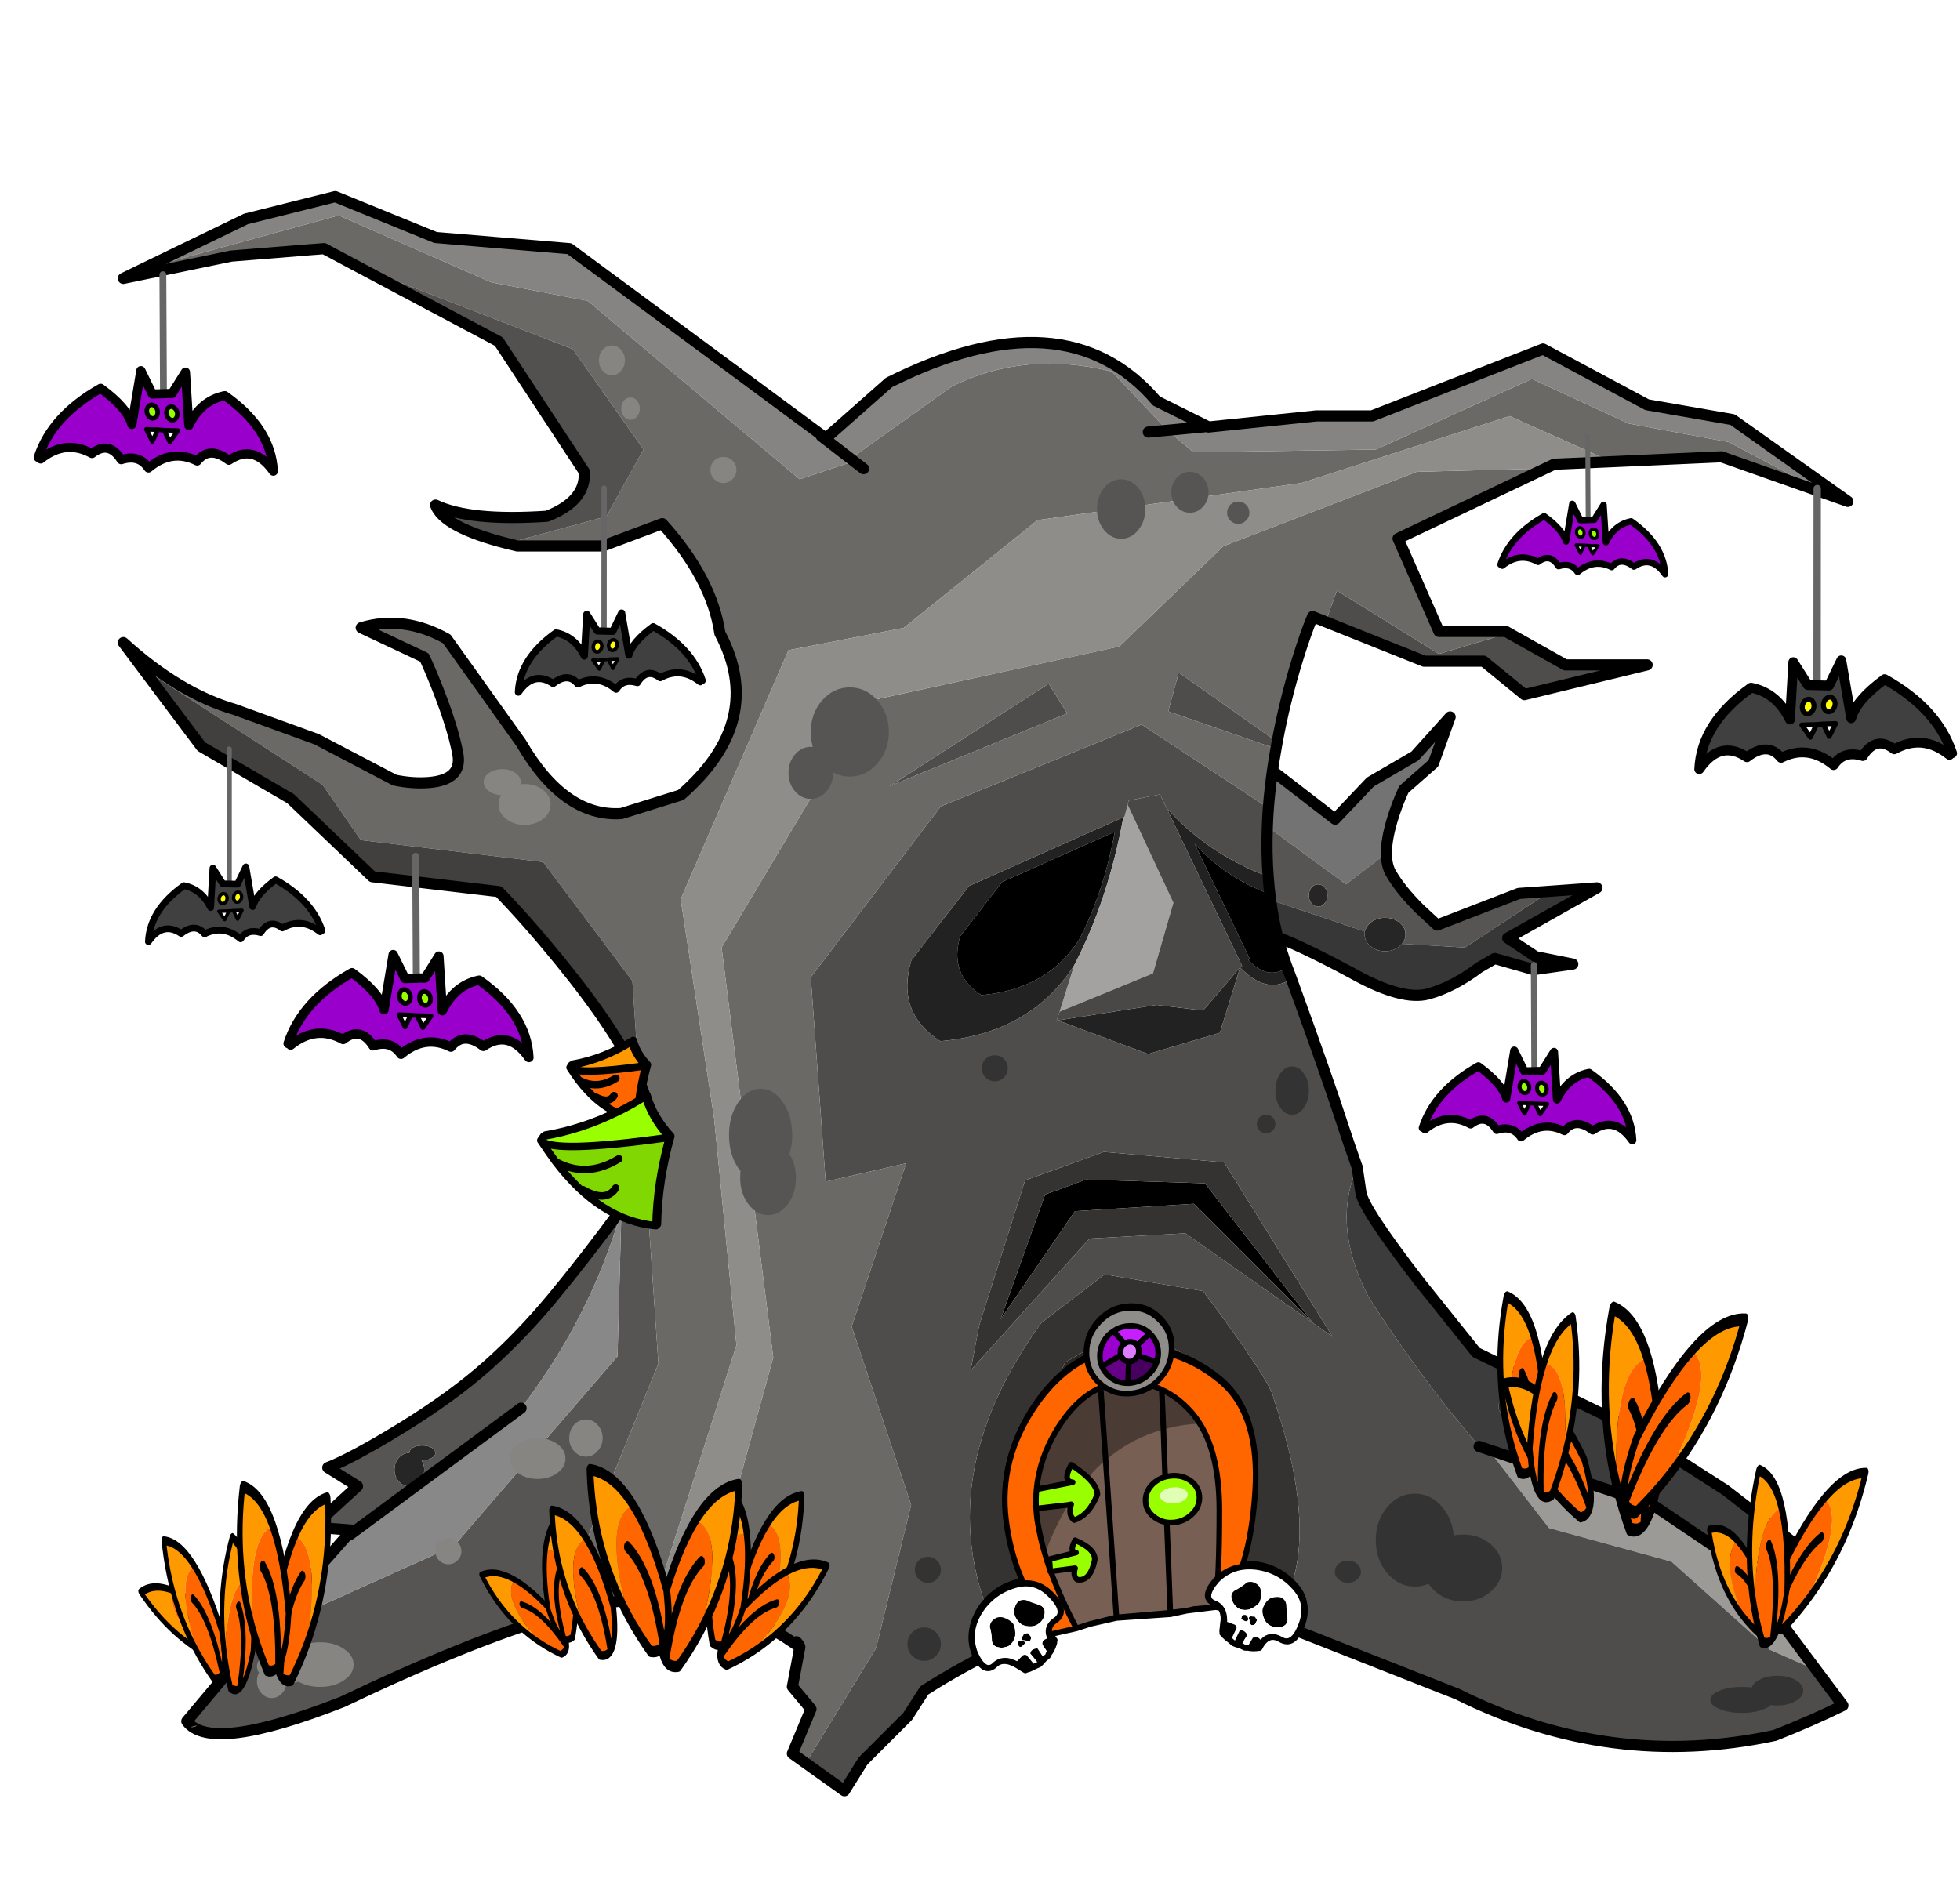 
<svg xmlns="http://www.w3.org/2000/svg" version="1.1" xmlns:xlink="http://www.w3.org/1999/xlink" preserveAspectRatio="none" x="0px" y="0px" width="560px" height="544px" viewBox="0 0 560 544">
<defs>
<filter id="Filter_1" x="-20%" y="-20%" width="140%" height="140%" color-interpolation-filters="sRGB">
<feColorMatrix in="SourceGraphic" type="matrix" values="2.191 -0.557 -0.634 0 0 -0.566 1.54 0.025 0 0 -0.059 -1.336 2.395 0 0 0 0 0 1 0 " result="result1"/>
</filter>

<filter id="Filter_2" x="-20%" y="-20%" width="140%" height="140%" color-interpolation-filters="sRGB">
<feColorMatrix in="SourceGraphic" type="matrix" values="0.309 0.609 0.082 0 -0.275 0.309 0.609 0.082 0 -0.275 0.309 0.609 0.082 0 -0.275 0 0 0 1 0 " result="result1"/>
</filter>

<filter id="Filter_3" x="-20%" y="-20%" width="140%" height="140%" color-interpolation-filters="sRGB">
<feColorMatrix in="SourceGraphic" type="matrix" values="0.309 0.609 0.082 0 -0.275 0.309 0.609 0.082 0 -0.275 0.309 0.609 0.082 0 -0.275 0 0 0 1 0 " result="result1"/>
</filter>

<filter id="Filter_4" x="-20%" y="-20%" width="140%" height="140%" color-interpolation-filters="sRGB">
<feColorMatrix in="SourceGraphic" type="matrix" values="0.309 0.609 0.082 0 -0.275 0.309 0.609 0.082 0 -0.275 0.309 0.609 0.082 0 -0.275 0 0 0 1 0 " result="result1"/>
</filter>

<filter id="Filter_5" x="-20%" y="-20%" width="140%" height="140%" color-interpolation-filters="sRGB">
<feColorMatrix in="SourceGraphic" type="matrix" values="0.309 0.609 0.082 0 -0.275 0.309 0.609 0.082 0 -0.275 0.309 0.609 0.082 0 -0.275 0 0 0 1 0 " result="result1"/>
</filter>

<filter id="Filter_6" x="-20%" y="-20%" width="140%" height="140%" color-interpolation-filters="sRGB">
<feColorMatrix in="SourceGraphic" type="matrix" values="0.309 0.609 0.082 0 -0.275 0.309 0.609 0.082 0 -0.275 0.309 0.609 0.082 0 -0.275 0 0 0 1 0 " result="result1"/>
</filter>

<filter id="Filter_7" x="-20%" y="-20%" width="140%" height="140%" color-interpolation-filters="sRGB">
<feColorMatrix in="SourceGraphic" type="matrix" values="0.309 0.609 0.082 0 -0.275 0.309 0.609 0.082 0 -0.275 0.309 0.609 0.082 0 -0.275 0 0 0 1 0 " result="result1"/>
</filter>

<filter id="Filter_8" x="-20%" y="-20%" width="140%" height="140%" color-interpolation-filters="sRGB">
<feColorMatrix in="SourceGraphic" type="matrix" values="0.309 0.609 0.082 0 -0.275 0.309 0.609 0.082 0 -0.275 0.309 0.609 0.082 0 -0.275 0 0 0 1 0 " result="result1"/>
</filter>

<filter id="Filter_9" x="-20%" y="-20%" width="140%" height="140%" color-interpolation-filters="sRGB">
<feColorMatrix in="SourceGraphic" type="matrix" values="0.309 0.609 0.082 0 -0.275 0.309 0.609 0.082 0 -0.275 0.309 0.609 0.082 0 -0.275 0 0 0 1 0 " result="result1"/>
</filter>

<g id="full_tree_0_Layer4_0_FILL">
<path fill="#222222" stroke="none" d="
M -2.9 -217
L -44.45 -198.5 -59.95 -178.5
Q -64.15 -164.45 -52.15 -156.75 -27.95 -158.85 -16.15 -177.15 -7.05 -194.6 -2.9 -217
M -35.5 -199.6
L -5.2 -213.1
Q -8.2 -196.75 -14.85 -184 -23.45 -170.7 -41.1 -169.15 -49.85 -174.75 -46.8 -185
L -35.5 -199.6
M 18.55 -165
L 6.05 -166.5 -20.5 -162.35 3.75 -153.3 23.05 -159 28.5 -176.6 18.55 -165
M 36.05 -201.05
Q 19.9 -207 8.7 -219.5
L 29.05 -177 28.5 -176.6
Q 35.65 -169.1 42.3 -173.55 41.65 -175.25 41 -177 39.65 -180.75 38.6 -184.75 37.384 -189.583 36.7 -194.75 36.276 -197.832 36.05 -201.05
M 36.2 -196.45
Q 36.258 -195.639 36.3 -194.85 36.832 -189.467 38.05 -184.55 38.85 -181.65 39.8 -178.9 40.3 -177.65 40.75 -176.4 35.9 -173.15 30.7 -178.6
L 31.1 -178.9 16.25 -209.9
Q 24.45 -200.8 36.2 -196.45 Z"/>

<path fill="#000000" stroke="none" d="
M -5.2 -213.1
L -35.5 -199.6 -46.8 -185
Q -49.85 -174.75 -41.1 -169.15 -23.45 -170.7 -14.85 -184 -8.2 -196.75 -5.2 -213.1
M 36.3 -194.85
Q 36.258 -195.639 36.2 -196.45 24.45 -200.8 16.25 -209.9
L 31.1 -178.9 30.7 -178.6
Q 35.9 -173.15 40.75 -176.4 40.3 -177.65 39.8 -178.9 38.85 -181.65 38.05 -184.55 36.832 -189.467 36.3 -194.85
M 16.05 -113
L 48.05 -81 19.05 -118.5 -12.95 -119.5 -23.95 -115.5 -35.95 -81.9 -15.95 -111 16.05 -113 Z"/>

<path fill="#9B9A97" stroke="none" d="
M 95.25 -46.9
L 111.6 -25.75 144.55 -16.7 171 7 183.6 12.55 161.35 -17.25 139.5 -32 95.25 -46.9 Z"/>

<path fill="#343332" stroke="none" d="
M 37.55 -60.5
Q 36.9 -65 18.55 -89.5
L -7.95 -94 -24.95 -81
Q -57.55 -35.95 -35 6.15
L -18.1 -0.05
Q -21.85 0.55 -26 -0.35 -32.05 -19.8 -28.9 -47.55
L -18.6 -70.3 -0.55 -80.75 13.75 -72.25
Q 33.5 -37.15 27.5 -5.6 27.95 -5.65 28.4 -5.7 28.1 -5.1 27.85 -4.65 28.7 -4.4 36.55 -0.1 36.75 -0.35 36.95 -0.55 51.75 -18.45 37.55 -60.5
M 13.75 -105.05
L 53.4 -77.2 24.2 -124.15 -8.15 -126.95 -29.35 -119.3 -41.7 -80.25 -44 -68.15 -12 -103.65 13.75 -105.05
M 48.05 -81
L 16.05 -113 -15.95 -111 -35.95 -81.9 -23.95 -115.5 -12.95 -119.5 19.05 -118.5 48.05 -81 Z"/>

<path fill="#3C3C3C" stroke="none" d="
M 61 -116
Q 60.55 -119.25 60 -122.8 53.1 -107.1 63 -88.05 66.8 -81.85 74.5 -71.05 82.15 -60.3 92.8 -47.7
L 95.25 -46.9 139.5 -32 161.35 -17.25 161.6 -17.1 181 -19 159 -36 131 -54 92 -73 76.9 -91.85
Q 61.65 -111.6 61 -116
M 99.45 -56
Q 98 -57 98 -58.45 98 -59.9 99.45 -60.95 100.95 -61.95 103 -61.95 105.05 -61.95 106.5 -60.95 108 -59.9 108 -58.45 108 -57 106.5 -56 105.05 -54.95 103 -54.95 100.95 -54.95 99.45 -56
M 110 -49.85
Q 109 -50.7 109 -51.95 109 -53.2 110 -54.1 111.05 -54.95 112.5 -54.95 113.95 -54.95 114.95 -54.1 116 -53.2 116 -51.95 116 -50.7 114.95 -49.85 113.95 -48.95 112.5 -48.95 111.05 -48.95 110 -49.85 Z"/>

<path fill="#262626" stroke="none" d="
M 109 -51.95
Q 109 -50.7 110 -49.85 111.05 -48.95 112.5 -48.95 113.95 -48.95 114.95 -49.85 116 -50.7 116 -51.95 116 -53.2 114.95 -54.1 113.95 -54.95 112.5 -54.95 111.05 -54.95 110 -54.1 109 -53.2 109 -51.95
M 98 -58.45
Q 98 -57 99.45 -56 100.95 -54.95 103 -54.95 105.05 -54.95 106.5 -56 108 -57 108 -58.45 108 -59.9 106.5 -60.95 105.05 -61.95 103 -61.95 100.95 -61.95 99.45 -60.95 98 -59.9 98 -58.45
M 51.25 -198.1
Q 50.55 -198.95 49.5 -198.95 48.45 -198.95 47.7 -198.1 47 -197.2 47 -195.95 47 -194.7 47.7 -193.85 48.45 -192.95 49.5 -192.95 50.55 -192.95 51.25 -193.85 52 -194.7 52 -195.95 52 -197.2 51.25 -198.1
M -191.7 -43.95
Q -191.591 -43.95 -191.5 -43.95 -190.05 -43.95 -189.05 -44.55 -188 -45.1 -188 -45.95 -188 -46.8 -189.05 -47.4 -190.05 -47.95 -191.5 -47.95 -192.95 -47.95 -194 -47.4 -195 -46.8 -195 -45.95 -196.65 -45.95 -197.85 -44.65 -199 -43.3 -199 -41.45 -199 -39.6 -197.85 -38.3 -196.65 -36.95 -195 -36.95 -193.35 -36.95 -192.2 -38.3 -191 -39.6 -191 -41.45 -191 -42.843 -191.7 -43.95
M 67.5 -189.95
Q 65.2 -189.95 63.6 -188.65 62.361 -187.604 62.05 -186.25 62 -185.867 62 -185.45 62 -183.6 63.6 -182.3 65.2 -180.95 67.5 -180.95 69.8 -180.95 71.4 -182.3 71.779 -182.608 72.05 -182.95 73 -184.038 73 -185.45 73 -187.3 71.4 -188.65 69.8 -189.95 67.5 -189.95 Z"/>

<path fill="#A3A2A0" stroke="none" d="
M 5.05 -175
L 10.55 -194 -1.75 -220.35 -2.6 -217.15 -2.9 -217
Q -7.05 -194.6 -16.15 -177.15
L -20.05 -164.7 5.05 -175 Z"/>

<path fill="#494847" stroke="none" d="
M 8.7 -219.5
L 6.95 -223.15 -1.45 -221.5 -1.8 -220.45 -1.75 -220.35 10.55 -194 5.05 -175 -20.05 -164.7 -20.95 -162 -20.5 -162.35 6.05 -166.5 18.55 -165 28.5 -176.6 29.05 -177 8.7 -219.5
M -11.95 -2.35
L -0.95 -6.4
Q -3.7 -6.75 -6.5 -7 -9.05 -4.1 -11.95 -2.35 Z"/>

<path fill="#737373" stroke="none" d="
M 36.1 -219.5
Q 35.913 -216.947 35.8 -214.5
L 57 -198.95 67.85 -207.3
Q 67.858 -210.869 69.3 -215.85 70.7 -220.6 72.55 -224.5
L 80.5 -231.5 85 -244 75.55 -233.5 63.55 -226.5 54.05 -216.5 37.2 -229.5
Q 36.477 -224.368 36.1 -219.5 Z"/>

<path fill="#4E4D4B" stroke="none" d="
M 36.05 -201.05
Q 35.56 -207.518 35.8 -214.5 35.913 -216.947 36.1 -219.5
L 2 -241.95 -52 -219.95 -87 -173.95 -83 -118.95 -61.35 -123.9 -76 -79.95 -60 -31.95 -69.45 6.6 -88.35 37.5 -77.95 44.95 -72.95 36.95 -60.95 24.95 -56.45 17.95
Q -46.35 11.45 -35 6.15 -57.55 -35.95 -24.95 -81
L -7.95 -94 18.55 -89.5
Q 36.9 -65 37.55 -60.5 51.75 -18.45 36.95 -0.55 38.3 -0.75 44 2
L 87 18.95
Q 128.1 39.5 172.35 30.05 182.07 26.228 190.65 22
L 183.6 12.55 171 7 144.55 -16.7 111.6 -25.75 95.25 -46.9 92.8 -47.7
Q 82.15 -60.3 74.5 -71.05 66.8 -81.85 63 -88.05 53.1 -107.1 60 -122.8 57.9 -128.7 56.25 -133.75 52.05 -146.75 42.3 -173.55 35.65 -169.1 28.5 -176.6
L 23.05 -159 3.75 -153.3 -20.5 -162.35 -20.95 -162 -20.05 -164.7 -16.15 -177.15
Q -27.95 -158.85 -52.15 -156.75 -64.15 -164.45 -59.95 -178.5
L -44.45 -198.5 -2.9 -217 -2.6 -217.15 -1.75 -220.35 -1.8 -220.45 -1.45 -221.5 6.95 -223.15 8.7 -219.5
Q 19.9 -207 36.05 -201.05
M 53.4 -77.2
L 13.75 -105.05 -12 -103.65 -44 -68.15 -41.7 -80.25 -29.35 -119.3 -8.15 -126.95 24.2 -124.15 53.4 -77.2
M -23 -252.95
L -65.85 -225.35 -18 -244.95 -23 -252.95
M 38.15 -235.45
Q 38.302 -236.348 38.45 -237.3
L 12 -255.95 9.15 -245.5 38.15 -235.45
M 51.5 -269.6
L 78 -259 94 -259 105 -250 138 -258 116 -258 100.8 -266.55 82 -260.95 54.55 -278 51.5 -269.6 Z"/>

<path fill="#565554" stroke="none" d="
M 35.8 -214.5
Q 35.56 -207.518 36.05 -201.05 36.276 -197.832 36.7 -194.75
L 62.05 -186.25
Q 62.361 -187.604 63.6 -188.65 65.2 -189.95 67.5 -189.95 69.8 -189.95 71.4 -188.65 73 -187.3 73 -185.45 73 -184.038 72.05 -182.95
L 89 -181.95 112 -197.1 103.5 -196.5 81.5 -188 76.8 -192.35
Q 71.55 -197.6 69.05 -202 67.861 -204.069 67.85 -207.3
L 57 -198.95 35.8 -214.5
M 49.5 -198.95
Q 50.55 -198.95 51.25 -198.1 52 -197.2 52 -195.95 52 -194.7 51.25 -193.85 50.55 -192.95 49.5 -192.95 48.45 -192.95 47.7 -193.85 47 -194.7 47 -195.95 47 -197.2 47.7 -198.1 48.45 -198.95 49.5 -198.95
M -174.2 -69.3
Q -183.4 -61.15 -196.9 -52.8 -210.45 -44.5 -216.95 -42
L -208.95 -37 -220.95 -26 -209.45 -25.1 -164.95 -58
Q -146.323 -82.294 -137.95 -111.05
L -139 -71.95 -183 -20.95 -234.9 2.4 -254.9 26.25
Q -248.486 34.948 -213.05 21.05 -179.765 5.109 -155.55 -2.2
L -128 -69.95 -131.9 -127.4
Q -133.352 -122.647 -136.45 -117.55
L -137.7 -111.9
Q -137.85 -111.697 -138 -111.5 -148.124 -97.801 -156.5 -87.7 -165 -77.45 -174.2 -69.3
M -191.5 -43.95
Q -191.591 -43.95 -191.7 -43.95 -191 -42.843 -191 -41.45 -191 -39.6 -192.2 -38.3 -193.35 -36.95 -195 -36.95 -196.65 -36.95 -197.85 -38.3 -199 -39.6 -199 -41.45 -199 -43.3 -197.85 -44.65 -196.65 -45.95 -195 -45.95 -195 -46.8 -194 -47.4 -192.95 -47.95 -191.5 -47.95 -190.05 -47.95 -189.05 -47.4 -188 -46.8 -188 -45.95 -188 -45.1 -189.05 -44.55 -190.05 -43.95 -191.5 -43.95 Z"/>

<path fill="#6A6965" stroke="none" d="
M 51.5 -269.6
L 54.55 -278 82 -260.95 100.8 -266.55 100 -267 82 -267 71 -292 110.55 -310.85 76 -309.95 24 -289.95 -4 -262.95 -71.4 -248.3 -111 -181.95 -97.1 -71.65 -115.85 -3.4
Q -103.654 -0.533 -102.15 -0.35 -100.1 -0.1 -99.2 0.45 -98.4 0.95 -94.05 3.55 -92.8 4.35 -89.95 6.3
L -90.85 4.85
Q -90.7 5 -90.55 5.2 -90 5.85 -89.95 6.3
L -91.95 16.95 -86.95 22.95 -91.95 34.95 -88.35 37.5 -69.45 6.6 -60 -31.95 -76 -79.95 -61.35 -123.9 -83 -118.95 -87 -173.95 -52 -219.95 2 -241.95 36.1 -219.5
Q 36.477 -224.368 37.2 -229.5 37.616 -232.451 38.15 -235.45
L 9.15 -245.5 12 -255.95 38.45 -237.3
Q 40.46 -248.026 43.8 -259 46.1 -266.45 48 -271
L 51.5 -269.6
M -65.85 -225.35
L -23 -252.95 -18 -244.95 -65.85 -225.35
M 160 -317.95
L 133 -322.95 107 -334.95 65 -315.95 15.9 -315.25 8.9 -321.15 3.8 -320.65 8.9 -321.15 -6 -336.95
Q -29.5 -342.642 -49 -332.95
L -76.3 -313.5 -75.4 -312.8 -72.8 -310.8 -75.4 -312.8 -90 -307.95 -147 -355.95 -173 -360.95 -214 -378.95 -266.95 -364.45 -271.95 -362 -242.95 -368 -221 -369.8 -220.6 -369.8 -217.95 -370 -209.65 -365.6 -151 -342.95 -132 -315.95 -142 -297.95 -168.7 -290.7
Q -167.371 -290.329 -165.95 -290
L -142.95 -290 -126.95 -296
Q -113.65 -281.25 -111.45 -266.5 -99 -242.95 -121.95 -223
L -137.95 -218
Q -153.35 -217 -164.95 -237
L -184.95 -265
Q -196.45 -271.45 -207.95 -268
L -190.95 -260
Q -189.2 -256.25 -187.2 -251.1 -183.2 -240.85 -181.95 -234 -180.7 -227.1 -189.7 -226.35 -194.2 -226 -198.95 -227
L -219.95 -238 -241.95 -246
Q -256.95 -250.35 -271.95 -264
L -266.75 -257.05 -218.35 -225.75 -208.05 -210.85 -159 -204.95 -135 -172.95 -133.2 -146.05
Q -132.488 -144.479 -131.95 -143 -129.327 -135.77 -131.9 -127.4
L -128 -69.95 -155.55 -2.2
Q -138.466 -7.354 -128.85 -6.3
L -107 -74.95 -113 -135.95 -122 -194.95 -93 -261.95 -62 -267.95 -26 -296.95 45 -306.95 101 -324.95 128.4 -312.7 158 -314 186.2 -304.05 160 -317.95 Z"/>

<path fill="#888888" stroke="none" d="
M -209.45 -25.1
L -211.2 -24.35 -234.9 2.4 -183 -20.95 -139 -71.95 -137.95 -111.05
Q -146.323 -82.294 -164.95 -58
L -209.45 -25.1 -210.95 -24 -209.45 -25.1 Z"/>

<path fill="#373737" stroke="none" d="
M 118 -177.5
L 108 -179.5 100.5 -184.5 124.5 -198 112 -197.1 89 -181.95 72.05 -182.95
Q 71.779 -182.608 71.4 -182.3 69.8 -180.95 67.5 -180.95 65.2 -180.95 63.6 -182.3 62 -183.6 62 -185.45 62 -185.867 62.05 -186.25
L 36.7 -194.75
Q 37.384 -189.583 38.6 -184.75 47 -181.4 59.65 -174.5 72.25 -167.65 79.05 -169.45 85.85 -171.3 92.85 -176.6
L 97 -179 107.5 -176 118 -177.5 Z"/>

<path fill="#41403F" stroke="none" d="
M -266.75 -257.05
L -250.95 -236 -226.95 -222 -204.95 -201 -170.95 -197
Q -163.2 -189 -154.45 -178.25 -138.832 -159.062 -133.2 -146.05
L -135 -172.95 -159 -204.95 -208.05 -210.85 -218.35 -225.75 -266.75 -257.05 Z"/>

<path fill="#525150" stroke="none" d="
M -142 -297.95
L -132 -315.95 -151 -342.95 -209.65 -365.6 -170.95 -345 -147.95 -310
Q -147.4 -302.15 -157.95 -298 -178.75 -296.6 -187.95 -301 -185.77 -295.016 -168.7 -290.7
L -142 -297.95 Z"/>

<path fill="#868482" stroke="none" d="
M 19.75 -322.15
L 6 -329
Q -18.5 -357.75 -65.95 -334
L -82.95 -319 -151.95 -370 -187.95 -373 -214.95 -384 -238.95 -378 -266.95 -364.45 -214 -378.95 -173 -360.95 -147 -355.95 -90 -307.95 -75.4 -312.8 -76.3 -313.5 -84.2 -319.6 -76.3 -313.5 -49 -332.95
Q -29.5 -342.642 -6 -336.95
L 8.9 -321.15 19.75 -322.15
M 186.2 -304.05
L 192 -302 161 -324 138 -328 110 -343 64 -325 49 -325 20.4 -322.05 20 -322 19.75 -322.15 8.9 -321.15 15.9 -315.25 65 -315.95 107 -334.95 133 -322.95 160 -317.95 186.2 -304.05 Z"/>

<path fill="#8E8D8A" stroke="none" d="
M 110.55 -310.85
L 113 -312 128.4 -312.7 101 -324.95 45 -306.95 -26 -296.95 -62 -267.95 -93 -261.95 -122 -194.95 -113 -135.95 -107 -74.95 -128.85 -6.3
Q -127.382 -6.105 -126.1 -5.8 -120.272 -4.416 -115.85 -3.4
L -97.1 -71.65 -111 -181.95 -71.4 -248.3 -4 -262.95 24 -289.95 76 -309.95 110.55 -310.85 Z"/>

<path fill="#272625" stroke="none" d="
M -11.95 -2.35
L -18.1 -0.05
Q -14.85 -0.6 -11.95 -2.35
M 27.5 -5.6
Q 33.5 -37.15 13.75 -72.25
L -0.55 -80.75 -18.6 -70.3 -28.9 -47.55
Q -32.05 -19.8 -26 -0.35 -21.85 0.55 -18.1 -0.05
L -11.95 -2.35
Q -9.05 -4.1 -6.5 -7 -3.7 -6.75 -0.95 -6.4 13.15 -4.65 27.5 -5.6 Z"/>
</g>

<g id="full_tree_0_Layer3_0_FILL">
<path fill="#565554" stroke="none" d="
M -92.75 -126.35
Q -92 -128.674 -92 -131.45 -92 -136.65 -94.5 -140.3 -97 -143.95 -100.5 -143.95 -104 -143.95 -106.5 -140.3 -109 -136.65 -109 -131.45 -109 -126.25 -106.5 -122.6 -106.2 -122.162 -105.9 -121.8 -106 -120.895 -106 -119.95 -106 -115.8 -103.8 -112.9 -101.6 -109.95 -98.5 -109.95 -95.4 -109.95 -93.2 -112.9 -91 -115.8 -91 -119.95 -91 -123.612 -92.75 -126.35
M -93 -228.95
Q -93 -226.05 -91.25 -224 -89.5 -221.95 -87 -221.95 -84.5 -221.95 -82.75 -224 -81 -226.05 -81 -228.95 -81 -229.013 -81 -229.1 -78.948 -227.95 -76.5 -227.95 -72.15 -227.95 -69.1 -231.5 -66 -235 -66 -239.95 -66 -244.9 -69.1 -248.45 -72.15 -251.95 -76.5 -251.95 -80.85 -251.95 -83.95 -248.45 -87 -244.9 -87 -239.95 -87 -237.799 -86.45 -235.95 -86.707 -235.95 -87 -235.95 -89.5 -235.95 -91.25 -233.9 -93 -231.85 -93 -228.95
M 28 -301.95
Q 26.75 -301.95 25.85 -301.1 25 -300.2 25 -298.95 25 -297.7 25.85 -296.85 26.75 -295.95 28 -295.95 29.25 -295.95 30.1 -296.85 31 -297.7 31 -298.95 31 -300.2 30.1 -301.1 29.25 -301.95 28 -301.95
M 15 -298.95
Q 17.05 -298.95 18.5 -300.55 20 -302.15 20 -304.45 20 -306.75 18.5 -308.35 17.05 -309.95 15 -309.95 12.95 -309.95 11.45 -308.35 10 -306.75 10 -304.45 10 -302.15 11.45 -300.55 12.95 -298.95 15 -298.95
M 3 -299.95
Q 3 -303.25 1.1 -305.6 -0.8 -307.95 -3.5 -307.95 -6.2 -307.95 -8.1 -305.6 -10 -303.25 -10 -299.95 -10 -296.65 -8.1 -294.3 -6.2 -291.95 -3.5 -291.95 -0.8 -291.95 1.1 -294.3 3 -296.65 3 -299.95 Z"/>

<path fill="#333333" stroke="none" d="
M -56.5 10
Q -54.65 10 -53.35 8.65 -52 7.35 -52 5.5 -52 3.65 -53.35 2.3 -54.65 1 -56.5 1 -58.35 1 -59.7 2.3 -61 3.65 -61 5.5 -61 7.35 -59.7 8.65 -58.35 10 -56.5 10
M -55.5 -18
Q -56.95 -18 -58 -17 -59 -15.95 -59 -14.5 -59 -13.05 -58 -12.05 -56.95 -11 -55.5 -11 -54.05 -11 -53.05 -12.05 -52 -13.05 -52 -14.5 -52 -15.95 -53.05 -17 -54.05 -18 -55.5 -18
M -35.05 -151.95
Q -36.05 -152.95 -37.5 -152.95 -38.95 -152.95 -40 -151.95 -41 -150.9 -41 -149.45 -41 -148 -40 -147 -38.95 -145.95 -37.5 -145.95 -36.05 -145.95 -35.05 -147 -34 -148 -34 -149.45 -34 -150.9 -35.05 -151.95
M 168.05 15.15
Q 166.541 16.033 166.15 17.15 164.902 17 163.5 17 160 17 157.5 18 155 19.05 155 20.5 155 21.95 157.5 22.95 160 24 163.5 24 167 24 169.5 22.95 170.696 22.471 171.3 21.9 172.121 22 173 22 175.9 22 177.95 20.8 180 19.65 180 18 180 16.35 177.95 15.15 175.9 14 173 14 170.1 14 168.05 15.15
M 59.95 -16.15
Q 58.95 -17 57.5 -17 56.05 -17 55 -16.15 54 -15.25 54 -14 54 -12.75 55 -11.9 56.05 -11 57.5 -11 58.95 -11 59.95 -11.9 61 -12.75 61 -14 61 -15.25 59.95 -16.15
M 75.5 -35
Q 71.15 -35 68.05 -31.35 65 -27.7 65 -22.5 65 -17.3 68.05 -13.65 71.15 -10 75.5 -10 77.482 -10 79.2 -10.75 79.908 -9.623 81.05 -8.65 84.15 -6 88.5 -6 92.85 -6 95.9 -8.65 99 -11.25 99 -15 99 -18.75 95.9 -21.4 92.85 -24 88.5 -24 87.168 -24 85.95 -23.75 85.619 -28.149 82.9 -31.35 79.85 -35 75.5 -35
M 37.25 -136.25
Q 36.55 -136.95 35.5 -136.95 34.45 -136.95 33.7 -136.25 33 -135.5 33 -134.45 33 -133.4 33.7 -132.7 34.45 -131.95 35.5 -131.95 36.55 -131.95 37.25 -132.7 38 -133.4 38 -134.45 38 -135.5 37.25 -136.25
M 39.3 -148.05
Q 38 -146.15 38 -143.45 38 -140.75 39.3 -138.85 40.65 -136.95 42.5 -136.95 44.35 -136.95 45.65 -138.85 47 -140.75 47 -143.45 47 -146.15 45.65 -148.05 44.35 -149.95 42.5 -149.95 40.65 -149.95 39.3 -148.05 Z"/>

<path fill="#868582" stroke="none" d="
M -252.05 27.35
Q -253.935 27.806 -253.85 27.8 -252.843 27.989 -252.05 27.35
M -212.65 6.75
Q -215.25 5 -219 5 -222.75 5 -225.4 6.75 -225.683 6.941 -225.95 7.15 -226.917 7 -228 7 -231.3 7 -233.65 8.3 -236 9.65 -236 11.5 -236 12.4 -235.45 13.15 -236 14.214 -236 15.5 -236 17.35 -234.85 18.65 -233.65 20 -232 20 -230.35 20 -229.2 18.65 -228.166 17.529 -228.05 16
L -228 16
Q -226.26 16 -224.8 15.6 -222.324 17 -219 17 -215.25 17 -212.65 15.25 -210 13.5 -210 11 -210 8.5 -212.65 6.75
M -147.5 -54.95
Q -149.35 -54.95 -150.7 -53.5 -152 -52 -152 -49.95 -152 -47.9 -150.7 -46.45 -149.35 -44.95 -147.5 -44.95 -145.65 -44.95 -144.35 -46.45 -143 -47.9 -143 -49.95 -143 -52 -144.35 -53.5 -145.65 -54.95 -147.5 -54.95
M -187 -17.05
Q -185.95 -16 -184.5 -16 -183.05 -16 -182.05 -17.05 -181 -18.05 -181 -19.5 -181 -20.95 -182.05 -22 -183.05 -23 -184.5 -23 -185.95 -23 -187 -22 -188 -20.95 -188 -19.5 -188 -18.05 -187 -17.05
M -168 -44.45
Q -168 -42.15 -165.8 -40.55 -163.6 -38.95 -160.5 -38.95 -157.4 -38.95 -155.2 -40.55 -153 -42.15 -153 -44.45 -153 -46.75 -155.2 -48.35 -157.4 -49.95 -160.5 -49.95 -163.6 -49.95 -165.8 -48.35 -168 -46.75 -168 -44.45
M -157 -220.45
Q -157 -222.75 -159.05 -224.35 -161.1 -225.95 -164 -225.95 -164.545 -225.95 -165.05 -225.9 -165 -226.163 -165 -226.45 -165 -227.9 -166.5 -228.95 -167.95 -229.95 -170 -229.95 -172.05 -229.95 -173.55 -228.95 -175 -227.9 -175 -226.45 -175 -225 -173.55 -224 -172.147 -223.018 -170.3 -222.95 -171 -221.828 -171 -220.45 -171 -218.15 -168.95 -216.55 -166.9 -214.95 -164 -214.95 -161.1 -214.95 -159.05 -216.55 -157 -218.15 -157 -220.45
M -110.5 -306.95
Q -109.05 -306.95 -108.05 -308 -107 -309 -107 -310.45 -107 -311.9 -108.05 -312.95 -109.05 -313.95 -110.5 -313.95 -111.95 -313.95 -113 -312.95 -114 -311.9 -114 -310.45 -114 -309 -113 -308 -111.95 -306.95 -110.5 -306.95
M -133.75 -329.1
Q -134.45 -329.95 -135.5 -329.95 -136.55 -329.95 -137.3 -329.1 -138 -328.2 -138 -326.95 -138 -325.7 -137.3 -324.85 -136.55 -323.95 -135.5 -323.95 -134.45 -323.95 -133.75 -324.85 -133 -325.7 -133 -326.95 -133 -328.2 -133.75 -329.1
M -140.5 -335.95
Q -139.05 -335.95 -138.05 -337.15 -137 -338.3 -137 -339.95 -137 -341.6 -138.05 -342.8 -139.05 -343.95 -140.5 -343.95 -141.95 -343.95 -143 -342.8 -144 -341.6 -144 -339.95 -144 -338.3 -143 -337.15 -141.95 -335.95 -140.5 -335.95 Z"/>
</g>

<g id="full_tree_0_Layer2_0_FILL">
<path fill="#76527A" stroke="none" d="
M -9 -65.1
Q -9.2 -65.2 -9.4 -65.4 -12.2 -68.1 -12.65 -71.85 -20.35 -68.1 -26.5 -59.2 -36.4 -44.7 -34.3 -28.3 -32.8 -16.65 -27.6 -7.6 -25.5 -3.95 -22.75 2.2
L -15.45 0.55
Q -19.6 -7.35 -22.35 -14.75
L -22.5 -14.75
Q -22.5 -14.95 -22.5 -15.1 -23.3 -17.25 -23.9 -19.5 -24.8 -22.4 -25.4 -25.55 -26.1 -28.65 -26.25 -31.6 -26.4 -34.2 -26.15 -36.75 -25.4 -44.8 -20.95 -52.35 -15.7 -61.1 -8.95 -64.05
L -9 -65.1
M 10 -73
Q 9.55 -69.2 6.7 -66.2 5.8 -65.25 4.8 -64.55 6.15 -64.15 7.45 -63.5 11.8 -61.5 15.4 -57.45 16.6 -56.05 17.65 -54.4 22.9 -46.1 22.9 -31.2 22.9 -14 21.9 -5.15
L 23.45 -4.9
Q 31.2 -15.2 32.5 -36.25 33.15 -46.35 30.9 -53.7 28.5 -61.6 22.7 -66.2 16.75 -71 10 -73 Z"/>

<path fill="#4A3C35" stroke="none" d="
M 7.45 -63.5
Q 6.15 -64.15 4.8 -64.55 2.1 -62.65 -1.35 -62.45 -5.15 -62.25 -8.1 -64.35 -8.55 -64.2 -8.95 -64.05
L -7.6 -44.6
Q -0.8 -50.45 7.9 -52.85
L 7.45 -63.5
M -26.25 -31.6
Q -26.1 -28.65 -25.4 -25.55 -24.8 -22.4 -23.9 -19.5 -21.2 -26.8 -17.65 -32.6
L -26.25 -31.6
M -8.95 -64.05
Q -15.7 -61.1 -20.95 -52.35 -25.4 -44.8 -26.15 -36.75
L -16.45 -38.65
Q -19.25 -38.9 -16.85 -43.35 -14.05 -41.55 -12.35 -39.85 -10.15 -42.5 -7.6 -44.6
L -8.95 -64.05
M 17.65 -54.4
Q 16.6 -56.05 15.4 -57.45 11.8 -61.5 7.45 -63.5
L 7.9 -52.85
Q 12.5 -54.15 17.65 -54.4 Z"/>

<path fill="#8E8D8A" stroke="none" d="
M 10.1 -74.55
Q 10.1 -79.3 6.7 -82.45 3.4 -85.7 -1.35 -85.45 -6.05 -85.25 -9.4 -81.65 -12.75 -78.15 -12.75 -73.4 -12.75 -72.6 -12.65 -71.85 -12.2 -68.1 -9.4 -65.4 -9.2 -65.2 -9 -65.1 -8.6 -64.65 -8.1 -64.35 -5.15 -62.25 -1.35 -62.45 2.1 -62.65 4.8 -64.55 5.8 -65.25 6.7 -66.2 9.55 -69.2 10 -73 10.1 -73.8 10.1 -74.55
M 4.2 -78.65
L 4.2 -78.6
Q 6.5 -76.5 6.5 -73.3 6.5 -72 6.1 -70.9 5.55 -69.2 4.2 -67.85 1.9 -65.45 -1.35 -65.25 -1.45 -65.25 -1.6 -65.25 -4.65 -65.2 -6.9 -67.3 -8.05 -68.4 -8.6 -69.75 -9.15 -71 -9.15 -72.5 -9.15 -75.7 -6.9 -78.1 -6.25 -78.75 -5.5 -79.2 -3.7 -80.5 -1.35 -80.6 1.9 -80.8 4.2 -78.65 Z"/>

<path fill="#2D55F4" stroke="none" d="
M -2.95 -71.8
Q -3.35 -72.2 -3.5 -72.75
L -8.6 -69.75
Q -8.05 -68.4 -6.9 -67.3 -4.65 -65.2 -1.6 -65.25
L -1.4 -71.05
Q -2.25 -71.05 -2.95 -71.8 Z"/>

<path fill="#5E7CF7" stroke="none" d="
M -2.5 -75.85
L -5.5 -79.2
Q -6.25 -78.75 -6.9 -78.1 -9.15 -75.7 -9.15 -72.5 -9.15 -71 -8.6 -69.75
L -3.5 -72.75
Q -3.65 -73.15 -3.65 -73.6 -3.65 -74.7 -2.95 -75.55 -2.7 -75.75 -2.5 -75.85
M 4.2 -78.6
L 0.8 -75.4
Q 1.3 -74.75 1.3 -73.85 1.3 -73.2 1.05 -72.65
L 6.1 -70.9
Q 6.5 -72 6.5 -73.3 6.5 -76.5 4.2 -78.6
M 0.8 -75.4
Q 0.7 -75.55 0.55 -75.7 -0.15 -76.4 -1.15 -76.35 -1.9 -76.35 -2.5 -75.85 -2.7 -75.75 -2.95 -75.55 -3.65 -74.7 -3.65 -73.6 -3.65 -73.15 -3.5 -72.75 -3.35 -72.2 -2.95 -71.8 -2.25 -71.05 -1.4 -71.05 -1.25 -71.05 -1.15 -71.05 -0.15 -71.1 0.55 -71.95 0.85 -72.25 1.05 -72.65 1.3 -73.2 1.3 -73.85 1.3 -74.75 0.8 -75.4 Z"/>

<path fill="#0B33D2" stroke="none" d="
M 1.05 -72.65
Q 0.85 -72.25 0.55 -71.95 -0.15 -71.1 -1.15 -71.05 -1.25 -71.05 -1.4 -71.05
L -1.6 -65.25
Q -1.45 -65.25 -1.35 -65.25 1.9 -65.45 4.2 -67.85 5.55 -69.2 6.1 -70.9
L 1.05 -72.65 Z"/>

<path fill="#AEBEFB" stroke="none" d="
M 4.2 -78.6
L 4.2 -78.65
Q 1.9 -80.8 -1.35 -80.6 -3.7 -80.5 -5.5 -79.2
L -2.5 -75.85
Q -1.9 -76.35 -1.15 -76.35 -0.15 -76.4 0.55 -75.7 0.7 -75.55 0.8 -75.4
L 4.2 -78.6 Z"/>

<path fill="#775F53" stroke="none" d="
M -4.7 -2.25
L -4.7 -2.4 -11.75 -0.65 -4.7 -2.25
M -7.6 -44.6
Q -10.15 -42.5 -12.35 -39.85 -9.95 -37.55 -9.8 -35.45 -12 -29.85 -16.05 -28.5 -17.75 -29.9 -16.85 -32.75
L -17.65 -32.6
Q -21.2 -26.8 -23.9 -19.5 -23.3 -17.25 -22.5 -15.1 -22.55 -16.8 -22.75 -18
L -15.55 -19.8
Q -17.45 -19.95 -15.8 -23.1 -10.2 -20.7 -10.55 -17.7 -11.8 -11.9 -15.25 -12.55 -16.45 -13.5 -15.8 -15.6
L -22.35 -14.75
Q -19.6 -7.35 -15.45 0.55
L -11.75 -0.65 -4.7 -2.4 -7.6 -44.6
M 9.75 -3.25
L 9.75 -3.65 -4.7 -2.4 -4.7 -2.25 9.75 -3.25
M 9.75 -3.65
L 9.75 -3.25 14.2 -4.2 9.75 -3.65
M 5.2 -38.35
Q 6.6 -39.6 8.35 -40.1
L 7.9 -52.85
Q -0.8 -50.45 -7.6 -44.6
L -4.7 -2.4 9.75 -3.65 8.8 -27.9
Q 6.8 -28.2 5.2 -29.5 3.1 -31.2 3.1 -33.8 3.1 -36.4 5.2 -38.35
M 17.65 -54.4
Q 12.5 -54.15 7.9 -52.85
L 8.35 -40.1
Q 9.3 -40.35 10.35 -40.4 13.3 -40.55 15.45 -38.85 17.55 -37.1 17.55 -34.5 17.55 -31.9 15.45 -30 13.3 -28 10.35 -27.85 9.55 -27.8 8.8 -27.9
L 9.75 -3.65 14.2 -4.2 16.1 -4.65 21.9 -5.15
Q 22.9 -14 22.9 -31.2 22.9 -46.1 17.65 -54.4 Z"/>

<path fill="#C0B872" stroke="none" d="
M -22.5 -15.1
Q -22.5 -14.95 -22.5 -14.75
L -22.35 -14.75 -15.8 -15.6
Q -16.45 -13.5 -15.25 -12.55 -11.8 -11.9 -10.55 -17.7 -10.2 -20.7 -15.8 -23.1 -17.45 -19.95 -15.55 -19.8
L -22.75 -18
Q -22.55 -16.8 -22.5 -15.1
M -16.85 -43.35
Q -19.25 -38.9 -16.45 -38.65
L -26.15 -36.75
Q -26.4 -34.2 -26.25 -31.6
L -17.65 -32.6 -16.85 -32.75
Q -17.75 -29.9 -16.05 -28.5 -12 -29.85 -9.8 -35.45 -9.95 -37.55 -12.35 -39.85 -14.05 -41.55 -16.85 -43.35
M 15.45 -38.85
Q 13.3 -40.55 10.35 -40.4 9.3 -40.35 8.35 -40.1 6.6 -39.6 5.2 -38.35 3.1 -36.4 3.1 -33.8 3.1 -31.2 5.2 -29.5 6.8 -28.2 8.8 -27.9 9.55 -27.8 10.35 -27.85 13.3 -28 15.45 -30 17.55 -31.9 17.55 -34.5 17.55 -37.1 15.45 -38.85
M 7 -34.95
Q 7 -35.85 8.1 -36.55 9.2 -37.2 10.7 -37.25 12.25 -37.35 13.3 -36.8 14.4 -36.2 14.4 -35.3 14.4 -34.45 13.3 -33.75 12.25 -33.05 10.7 -32.95 9.2 -32.9 8.1 -33.5 7 -34.1 7 -34.95 Z"/>

<path fill="#EFEDDC" stroke="none" d="
M 8.1 -36.55
Q 7 -35.85 7 -34.95 7 -34.1 8.1 -33.5 9.2 -32.9 10.7 -32.95 12.25 -33.05 13.3 -33.75 14.4 -34.45 14.4 -35.3 14.4 -36.2 13.3 -36.8 12.25 -37.35 10.7 -37.25 9.2 -37.2 8.1 -36.55 Z"/>
</g>

<g id="full_tree_0_Layer1_0_FILL">
<path fill="#8E8D8A" stroke="none" d="
M -159.15 -130.4
Q -157.15 -127.35 -155.2 -124.7 -146.9 -120.1 -138.2 -125.45 -146.9 -120.1 -155.2 -124.7 -143.15 -108.85 -128.25 -107.5 -128.05 -119.1 -124.65 -131.2 -156.2 -126.75 -159.15 -130.4
M -139.05 -117.6
Q -141.65 -113.6 -147.8 -117.15 -141.65 -113.6 -139.05 -117.6 Z"/>

<path fill="#A7A6A5" stroke="none" d="
M -124.65 -131.2
Q -129.4 -136.4 -131.05 -142.2 -131.9 -141.7 -132.8 -141.15 -135.75 -139.35 -138.8 -137.9 -148.35 -133.2 -158.4 -131.5
L -159.15 -130.4
Q -156.2 -126.75 -124.65 -131.2
M -150.9 -150.6
L -151.3 -149.95
Q -149.6 -147.8 -130.95 -150.4 -133.85 -153.5 -134.75 -156.95 -142.6 -152.05 -150.9 -150.6 Z"/>

<path fill="#6C6B68" stroke="none" d="
M -130.95 -150.4
Q -149.6 -147.8 -151.3 -149.95 -150.15 -148.15 -149 -146.6 -144.15 -143.85 -139 -147.05 -144.15 -143.85 -149 -146.6 -144.25 -140.35 -138.8 -137.9 -135.75 -139.35 -132.8 -141.15 -132.25 -145.75 -130.95 -150.4
M -139.5 -142.4
Q -141 -140.05 -144.65 -142.15 -141 -140.05 -139.5 -142.4 Z"/>
</g>

<g id="skull_0_Layer0_0_FILL">
<path fill="#000000" stroke="none" d="
M 18.5 23.65
L 18.25 27.5
Q 19.8 27.15 21.6 25.7
L 21.45 23.3
Q 19.15 22 18.5 23.65
M 11.7 23.4
L 8.6 23.8 9.65 27
Q 9.65 26.85 10.65 27.4 10.95 27.5 11.8 27.75
L 11.7 23.4
M 16.6 23.55
Q 14.9 22.4 13.9 23.4
L 14 28.3
Q 14.65 28.3 16.3 27.9
L 16.6 23.55
M 14.65 18.55
Q 14.4 18.15 14.15 18 13.75 17.65 13.25 17.75 12.85 17.9 12.6 18.25 12.45 18.8 12.6 19.05 12.45 19.55 13 19.7 13.35 19.8 13.9 19.7 14.5 19.7 14.65 19.3 14.8 19.05 14.65 18.55
M 17.2 17.75
Q 17.2 17.25 16.45 17.1 16.2 16.6 15.55 17.1 15.4 17.1 14.9 17.35 14.5 17.9 14.65 18.25 15.15 18.55 15.4 19.3 15.95 19.8 16.3 19.95 16.95 19.7 17.2 19.05 17.2 18.15 17.2 17.75
M 15.4 11.85
Q 15.4 9.9 14.25 8 13.25 6.45 11.7 6.45 10.15 6.35 9.15 7.6 8.75 9 7.45 11.2 5.9 13.25 7.45 15.05 8.35 16.35 10.3 16.85 12.1 16.85 13.6 15.45 14.9 13.9 15.4 11.85
M 24.9 11.6
Q 23.65 9.55 23 8.1 21.95 6.7 20.55 6.85 19.25 7.1 17.85 8.65 16.95 10.3 17.1 12.5 17.2 14.4 18.9 15.95 20.3 17.35 22.25 17.1 24.05 16.85 25.2 15.3 26.35 13.65 24.9 11.6 Z"/>

<path fill="#FFFFFF" stroke="none" d="
M 30.05 12.1
Q 29.4 4.25 23 1.55 16.3 -1.4 9.5 1.3 2.6 4.15 0.5 11.6 -1.15 19.15 2.85 19.05 6.7 18.4 8.6 23.8
L 11.7 23.4 11.8 27.75
Q 12.2 27.75 14 28.3
L 13.9 23.4
Q 14.9 22.4 16.6 23.55
L 16.3 27.9
Q 16.95 27.9 17.6 27.9 18.1 27.75 18.25 27.5
L 18.5 23.65
Q 19.15 22 21.45 23.3
L 21.6 25.7
Q 21.6 19.45 26.35 19.8 30.85 20.05 30.05 12.1
M 23 8.1
Q 23.65 9.55 24.9 11.6 26.35 13.65 25.2 15.3 24.05 16.85 22.25 17.1 20.3 17.35 18.9 15.95 17.2 14.4 17.1 12.5 16.95 10.3 17.85 8.65 19.25 7.1 20.55 6.85 21.95 6.7 23 8.1
M 14.25 8
Q 15.4 9.9 15.4 11.85 14.9 13.9 13.6 15.45 12.1 16.85 10.3 16.85 8.35 16.35 7.45 15.05 5.9 13.25 7.45 11.2 8.75 9 9.15 7.6 10.15 6.35 11.7 6.45 13.25 6.45 14.25 8
M 16.45 17.1
Q 17.2 17.25 17.2 17.75 17.2 18.15 17.2 19.05 16.95 19.7 16.3 19.95 15.95 19.8 15.4 19.3 15.15 18.55 14.65 18.25 14.5 17.9 14.9 17.35 15.4 17.1 15.55 17.1 16.2 16.6 16.45 17.1
M 14.15 18
Q 14.4 18.15 14.65 18.55 14.8 19.05 14.65 19.3 14.5 19.7 13.9 19.7 13.35 19.8 13 19.7 12.45 19.55 12.6 19.05 12.45 18.8 12.6 18.25 12.85 17.9 13.25 17.75 13.75 17.65 14.15 18 Z"/>
</g>

<g id="Duplicate_Items_Folder_blue_flower_copy_6_0_Layer1_0_FILL">
<path fill="#404040" stroke="none" d="
M 5.8 -0.3
L 7.7 -11.85 3.8 -7.95 -0.45 -8.8 -1.75 -14.35 -6.3 -3.3
Q -6.5 -7.15 -11.2 -12.55 -23 -9.05 -27.9 -0.85
L -27.45 -0.4
Q -21.2 -3.45 -16.25 0.95 -11.95 -1.05 -10.3 3.7 -6.2 3.35 -4.9 6.8 1.05 3.75 5.85 7.7 9.25 5 12.65 9.1 18.8 6.7 21.6 13.6 23.25 4.35 14.95 -4.9 9.65 -5.05 5.8 -0.3
M 2.75 -5.2
Q 3.25 -5.2 3.6 -4.75 3.95 -4.3 3.95 -3.7 3.95 -3.1 3.6 -2.65 3.25 -2.2 2.75 -2.2 2.3 -2.2 1.95 -2.65 1.6 -3.1 1.6 -3.7 1.6 -4.3 1.95 -4.75 2.3 -5.2 2.75 -5.2
M 3.2 0.25
L 0.95 2.3 0.3 -0.5 -1 -0.9 -2.75 1.3 -3.45 -1.55 -1 -0.9 0.3 -0.5 3.2 0.25
M -1.35 -3.55
Q -1.8 -3.55 -2.15 -4 -2.5 -4.45 -2.5 -5.05 -2.5 -5.65 -2.15 -6.1 -1.8 -6.55 -1.35 -6.55 -0.85 -6.55 -0.5 -6.1 -0.15 -5.65 -0.15 -5.05 -0.15 -4.45 -0.5 -4 -0.85 -3.55 -1.35 -3.55 Z"/>

<path fill="#FFFF00" stroke="none" d="
M -2.15 -4
Q -1.8 -3.55 -1.35 -3.55 -0.85 -3.55 -0.5 -4 -0.15 -4.45 -0.15 -5.05 -0.15 -5.65 -0.5 -6.1 -0.85 -6.55 -1.35 -6.55 -1.8 -6.55 -2.15 -6.1 -2.5 -5.65 -2.5 -5.05 -2.5 -4.45 -2.15 -4
M 3.6 -4.75
Q 3.25 -5.2 2.75 -5.2 2.3 -5.2 1.95 -4.75 1.6 -4.3 1.6 -3.7 1.6 -3.1 1.95 -2.65 2.3 -2.2 2.75 -2.2 3.25 -2.2 3.6 -2.65 3.95 -3.1 3.95 -3.7 3.95 -4.3 3.6 -4.75 Z"/>

<path fill="#FFFFFF" stroke="none" d="
M -1 -0.9
L -3.45 -1.55 -2.75 1.3 -1 -0.9
M 0.95 2.3
L 3.2 0.25 0.3 -0.5 0.95 2.3 Z"/>
</g>

<g id="Duplicate_Items_Folder_blue_flower_copy_7_0_Layer1_0_FILL">
<path fill="#9900CC" stroke="none" d="
M 6.6 -19.85
L 2.35 -20.7 1.05 -26.25 -3.5 -15.2
Q -3.7 -19.05 -8.4 -24.45 -20.2 -20.95 -25.1 -12.75
L -24.65 -12.3
Q -18.4 -15.35 -13.45 -10.95 -9.15 -12.95 -7.5 -8.2 -3.4 -8.55 -2.1 -5.1 3.85 -8.15 8.65 -4.2 12.05 -6.9 15.45 -2.8 21.6 -5.2 24.4 1.7 26.05 -7.55 17.75 -16.8 12.45 -16.95 8.6 -12.2
L 10.5 -23.75 6.6 -19.85
M 4.4 -15.6
Q 4.4 -16.2 4.75 -16.65 5.1 -17.1 5.55 -17.1 6.05 -17.1 6.4 -16.65 6.75 -16.2 6.75 -15.6 6.75 -15 6.4 -14.55 6.05 -14.1 5.55 -14.1 5.1 -14.1 4.75 -14.55 4.4 -15 4.4 -15.6
M 0.65 -18
Q 1 -18.45 1.45 -18.45 1.95 -18.45 2.3 -18 2.65 -17.55 2.65 -16.95 2.65 -16.35 2.3 -15.9 1.95 -15.45 1.45 -15.45 1 -15.45 0.65 -15.9 0.3 -16.35 0.3 -16.95 0.3 -17.55 0.65 -18
M 3.1 -12.4
L 1.8 -12.8 0.05 -10.6 -0.65 -13.45 1.8 -12.8 3.1 -12.4 6 -11.65 3.75 -9.6 3.1 -12.4 Z"/>

<path fill="#FFFFFF" stroke="none" d="
M 0.05 -10.6
L 1.8 -12.8 -0.65 -13.45 0.05 -10.6
M 3.75 -9.6
L 6 -11.65 3.1 -12.4 3.75 -9.6 Z"/>

<path fill="#99FF00" stroke="none" d="
M 1.45 -18.45
Q 1 -18.45 0.65 -18 0.3 -17.55 0.3 -16.95 0.3 -16.35 0.65 -15.9 1 -15.45 1.45 -15.45 1.95 -15.45 2.3 -15.9 2.65 -16.35 2.65 -16.95 2.65 -17.55 2.3 -18 1.95 -18.45 1.45 -18.45
M 4.75 -16.65
Q 4.4 -16.2 4.4 -15.6 4.4 -15 4.75 -14.55 5.1 -14.1 5.55 -14.1 6.05 -14.1 6.4 -14.55 6.75 -15 6.75 -15.6 6.75 -16.2 6.4 -16.65 6.05 -17.1 5.55 -17.1 5.1 -17.1 4.75 -16.65 Z"/>
</g>

<g id="Duplicate_Items_Folder_lily_leaf_copy_3_0_Layer0_0_FILL">
<path fill="#FF9900" stroke="none" d="
M 18.55 8.85
Q 6.35 16.05 3.7 9.4 -0.05 14.15 0 19.45 10.5 17.85 18.55 8.85 Z"/>

<path fill="#FF6600" stroke="none" d="
M 3.7 9.4
Q 6.35 16.05 18.55 8.85 20.7 6.45 22.65 3.55 22.75 -1.7 14.15 0.8 7.25 4.85 3.7 9.4
M 20.95 1.05
Q 12.05 4.5 9.35 10.1 12.05 4.5 20.95 1.05 Z"/>
</g>

<g id="Duplicate_Items_Folder_full_tree_copy_3_0_Layer3_0_FILL">
<path fill="#775F53" stroke="none" d="
M -11.75 -0.65
L -4.7 -2.25 -4.7 -2.4 -11.75 -0.65
M -7.6 -44.6
Q -10.15 -42.5 -12.35 -39.85 -9.95 -37.55 -9.8 -35.45 -12 -29.85 -16.05 -28.5 -17.75 -29.9 -16.85 -32.75
L -17.65 -32.6
Q -21.2 -26.8 -23.9 -19.5 -23.3 -17.25 -22.5 -15.1 -22.55 -16.8 -22.75 -18
L -15.55 -19.8
Q -17.45 -19.95 -15.8 -23.1 -10.2 -20.7 -10.55 -17.7 -11.8 -11.9 -15.25 -12.55 -16.45 -13.5 -15.8 -15.6
L -22.35 -14.75
Q -19.6 -7.35 -15.45 0.55
L -11.75 -0.65 -4.7 -2.4 -7.6 -44.6
M 9.75 -3.25
L 9.75 -3.65 -4.7 -2.4 -4.7 -2.25 9.75 -3.25
M 9.75 -3.25
L 14.2 -4.2 9.75 -3.65 9.75 -3.25
M 5.2 -38.35
Q 6.6 -39.6 8.35 -40.1
L 7.9 -52.85
Q -0.8 -50.45 -7.6 -44.6
L -4.7 -2.4 9.75 -3.65 8.8 -27.9
Q 6.8 -28.2 5.2 -29.5 3.1 -31.2 3.1 -33.8 3.1 -36.4 5.2 -38.35
M 17.65 -54.4
Q 12.5 -54.15 7.9 -52.85
L 8.35 -40.1
Q 9.3 -40.35 10.35 -40.4 13.3 -40.55 15.45 -38.85 17.55 -37.1 17.55 -34.5 17.55 -31.9 15.45 -30 13.3 -28 10.35 -27.85 9.55 -27.8 8.8 -27.9
L 9.75 -3.65 14.2 -4.2 16.1 -4.65 21.9 -5.15
Q 22.9 -14 22.9 -31.2 22.9 -46.1 17.65 -54.4 Z"/>

<path fill="#99FF00" stroke="none" d="
M -22.75 -18
Q -22.55 -16.8 -22.5 -15.1 -22.5 -14.95 -22.5 -14.75
L -22.35 -14.75 -15.8 -15.6
Q -16.45 -13.5 -15.25 -12.55 -11.8 -11.9 -10.55 -17.7 -10.2 -20.7 -15.8 -23.1 -17.45 -19.95 -15.55 -19.8
L -22.75 -18
M -16.85 -43.35
Q -19.25 -38.9 -16.45 -38.65
L -26.15 -36.75
Q -26.4 -34.2 -26.25 -31.6
L -17.65 -32.6 -16.85 -32.75
Q -17.75 -29.9 -16.05 -28.5 -12 -29.85 -9.8 -35.45 -9.95 -37.55 -12.35 -39.85 -14.05 -41.55 -16.85 -43.35
M 15.45 -38.85
Q 13.3 -40.55 10.35 -40.4 9.3 -40.35 8.35 -40.1 6.6 -39.6 5.2 -38.35 3.1 -36.4 3.1 -33.8 3.1 -31.2 5.2 -29.5 6.8 -28.2 8.8 -27.9 9.55 -27.8 10.35 -27.85 13.3 -28 15.45 -30 17.55 -31.9 17.55 -34.5 17.55 -37.1 15.45 -38.85
M 7 -34.95
Q 7 -35.85 8.1 -36.55 9.2 -37.2 10.7 -37.25 12.25 -37.35 13.3 -36.8 14.4 -36.2 14.4 -35.3 14.4 -34.45 13.3 -33.75 12.25 -33.05 10.7 -32.95 9.2 -32.9 8.1 -33.5 7 -34.1 7 -34.95 Z"/>

<path fill="#4A3C35" stroke="none" d="
M -26.25 -31.6
Q -26.1 -28.65 -25.4 -25.55 -24.8 -22.4 -23.9 -19.5 -21.2 -26.8 -17.65 -32.6
L -26.25 -31.6
M -8.95 -64.05
Q -15.7 -61.1 -20.95 -52.35 -25.4 -44.8 -26.15 -36.75
L -16.45 -38.65
Q -19.25 -38.9 -16.85 -43.35 -14.05 -41.55 -12.35 -39.85 -10.15 -42.5 -7.6 -44.6
L -8.95 -64.05
M 17.65 -54.4
Q 16.6 -56.05 15.4 -57.45 11.8 -61.5 7.45 -63.5
L 7.9 -52.85
Q 12.5 -54.15 17.65 -54.4
M 7.45 -63.5
Q 6.15 -64.15 4.8 -64.55 2.1 -62.65 -1.35 -62.45 -5.15 -62.25 -8.1 -64.35 -8.55 -64.2 -8.95 -64.05
L -7.6 -44.6
Q -0.8 -50.45 7.9 -52.85
L 7.45 -63.5 Z"/>

<path fill="#FF6600" stroke="none" d="
M -9 -65.1
Q -9.2 -65.2 -9.4 -65.4 -12.2 -68.1 -12.65 -71.85 -20.35 -68.1 -26.5 -59.2 -36.4 -44.7 -34.3 -28.3 -32.8 -16.65 -27.6 -7.6 -25.5 -3.95 -22.75 2.2
L -15.45 0.55
Q -19.6 -7.35 -22.35 -14.75
L -22.5 -14.75
Q -22.5 -14.95 -22.5 -15.1 -23.3 -17.25 -23.9 -19.5 -24.8 -22.4 -25.4 -25.55 -26.1 -28.65 -26.25 -31.6 -26.4 -34.2 -26.15 -36.75 -25.4 -44.8 -20.95 -52.35 -15.7 -61.1 -8.95 -64.05
L -9 -65.1
M 10 -73
Q 9.55 -69.2 6.7 -66.2 5.8 -65.25 4.8 -64.55 6.15 -64.15 7.45 -63.5 11.8 -61.5 15.4 -57.45 16.6 -56.05 17.65 -54.4 22.9 -46.1 22.9 -31.2 22.9 -14 21.9 -5.15
L 23.45 -4.9
Q 31.2 -15.2 32.5 -36.25 33.15 -46.35 30.9 -53.7 28.5 -61.6 22.7 -66.2 16.75 -71 10 -73 Z"/>

<path fill="#E1FFB4" stroke="none" d="
M 8.1 -36.55
Q 7 -35.85 7 -34.95 7 -34.1 8.1 -33.5 9.2 -32.9 10.7 -32.95 12.25 -33.05 13.3 -33.75 14.4 -34.45 14.4 -35.3 14.4 -36.2 13.3 -36.8 12.25 -37.35 10.7 -37.25 9.2 -37.2 8.1 -36.55 Z"/>

<path fill="#8E8D8A" stroke="none" d="
M 10.1 -74.55
Q 10.1 -79.3 6.7 -82.45 3.4 -85.7 -1.35 -85.45 -6.05 -85.25 -9.4 -81.65 -12.75 -78.15 -12.75 -73.4 -12.75 -72.6 -12.65 -71.85 -12.2 -68.1 -9.4 -65.4 -9.2 -65.2 -9 -65.1 -8.6 -64.65 -8.1 -64.35 -5.15 -62.25 -1.35 -62.45 2.1 -62.65 4.8 -64.55 5.8 -65.25 6.7 -66.2 9.55 -69.2 10 -73 10.1 -73.8 10.1 -74.55
M 4.2 -78.65
L 4.2 -78.6
Q 6.5 -76.5 6.5 -73.3 6.5 -72 6.1 -70.9 5.55 -69.2 4.2 -67.85 1.9 -65.45 -1.35 -65.25 -1.45 -65.25 -1.6 -65.25 -4.65 -65.2 -6.9 -67.3 -8.05 -68.4 -8.6 -69.75 -9.15 -71 -9.15 -72.5 -9.15 -75.7 -6.9 -78.1 -6.25 -78.75 -5.5 -79.2 -3.7 -80.5 -1.35 -80.6 1.9 -80.8 4.2 -78.65 Z"/>

<path fill="#650087" stroke="none" d="
M -2.95 -71.8
Q -3.35 -72.2 -3.5 -72.75
L -8.6 -69.75
Q -8.05 -68.4 -6.9 -67.3 -4.65 -65.2 -1.6 -65.25
L -1.4 -71.05
Q -2.25 -71.05 -2.95 -71.8 Z"/>

<path fill="#9900CC" stroke="none" d="
M -2.5 -75.85
L -5.5 -79.2
Q -6.25 -78.75 -6.9 -78.1 -9.15 -75.7 -9.15 -72.5 -9.15 -71 -8.6 -69.75
L -3.5 -72.75
Q -3.65 -73.15 -3.65 -73.6 -3.65 -74.7 -2.95 -75.55 -2.7 -75.75 -2.5 -75.85
M 4.2 -78.6
L 0.8 -75.4
Q 1.3 -74.75 1.3 -73.85 1.3 -73.2 1.05 -72.65
L 6.1 -70.9
Q 6.5 -72 6.5 -73.3 6.5 -76.5 4.2 -78.6 Z"/>

<path fill="#47005F" stroke="none" d="
M 6.1 -70.9
L 1.05 -72.65
Q 0.85 -72.25 0.55 -71.95 -0.15 -71.1 -1.15 -71.05 -1.25 -71.05 -1.4 -71.05
L -1.6 -65.25
Q -1.45 -65.25 -1.35 -65.25 1.9 -65.45 4.2 -67.85 5.55 -69.2 6.1 -70.9 Z"/>

<path fill="#DE7BFF" stroke="none" d="
M 0.8 -75.4
Q 0.7 -75.55 0.55 -75.7 -0.15 -76.4 -1.15 -76.35 -1.9 -76.35 -2.5 -75.85 -2.7 -75.75 -2.95 -75.55 -3.65 -74.7 -3.65 -73.6 -3.65 -73.15 -3.5 -72.75 -3.35 -72.2 -2.95 -71.8 -2.25 -71.05 -1.4 -71.05 -1.25 -71.05 -1.15 -71.05 -0.15 -71.1 0.55 -71.95 0.85 -72.25 1.05 -72.65 1.3 -73.2 1.3 -73.85 1.3 -74.75 0.8 -75.4 Z"/>

<path fill="#C61EFF" stroke="none" d="
M 4.2 -78.6
L 4.2 -78.65
Q 1.9 -80.8 -1.35 -80.6 -3.7 -80.5 -5.5 -79.2
L -2.5 -75.85
Q -1.9 -76.35 -1.15 -76.35 -0.15 -76.4 0.55 -75.7 0.7 -75.55 0.8 -75.4
L 4.2 -78.6 Z"/>
</g>

<g id="Duplicate_Items_Folder_full_tree_copy_3_0_Layer2_0_FILL">
<path fill="#81D701" stroke="none" d="
M -159.15 -130.4
Q -157.15 -127.35 -155.2 -124.7 -146.9 -120.1 -138.2 -125.45 -146.9 -120.1 -155.2 -124.7 -143.15 -108.85 -128.25 -107.5 -128.05 -119.1 -124.65 -131.2 -156.2 -126.75 -159.15 -130.4
M -139.05 -117.6
Q -141.65 -113.6 -147.8 -117.15 -141.65 -113.6 -139.05 -117.6 Z"/>

<path fill="#99FF00" stroke="none" d="
M -124.65 -131.2
Q -129.4 -136.4 -131.05 -142.2 -131.9 -141.7 -132.8 -141.15 -135.75 -139.35 -138.8 -137.9 -148.35 -133.2 -158.4 -131.5
L -159.15 -130.4
Q -156.2 -126.75 -124.65 -131.2 Z"/>

<path fill="#FF6600" stroke="none" d="
M -130.95 -150.4
Q -149.6 -147.8 -151.3 -149.95 -150.15 -148.15 -149 -146.6 -144.15 -143.85 -139 -147.05 -144.15 -143.85 -149 -146.6 -144.25 -140.35 -138.8 -137.9 -135.75 -139.35 -132.8 -141.15 -132.25 -145.75 -130.95 -150.4
M -139.5 -142.4
Q -141 -140.05 -144.65 -142.15 -141 -140.05 -139.5 -142.4 Z"/>

<path fill="#FF9900" stroke="none" d="
M -150.9 -150.6
L -151.3 -149.95
Q -149.6 -147.8 -130.95 -150.4 -133.85 -153.5 -134.75 -156.95 -142.6 -152.05 -150.9 -150.6 Z"/>
</g>

<g id="Duplicate_Items_Folder_skull_copy_3_0_Layer0_0_FILL">
<path fill="#000000" stroke="none" d="
M 18.5 23.65
L 18.25 27.5
Q 19.8 27.15 21.6 25.7
L 21.45 23.3
Q 19.15 22 18.5 23.65
M 11.7 23.4
L 8.6 23.8 9.65 27
Q 9.65 26.85 10.65 27.4 10.95 27.5 11.8 27.75
L 11.7 23.4
M 16.6 23.55
Q 14.9 22.4 13.9 23.4
L 14 28.3
Q 14.65 28.3 16.3 27.9
L 16.6 23.55
M 14.65 18.55
Q 14.4 18.15 14.15 18 13.75 17.65 13.25 17.75 12.85 17.9 12.6 18.25 12.45 18.8 12.6 19.05 12.45 19.55 13 19.7 13.35 19.8 13.9 19.7 14.5 19.7 14.65 19.3 14.8 19.05 14.65 18.55
M 17.2 17.75
Q 17.2 17.25 16.45 17.1 16.2 16.6 15.55 17.1 15.4 17.1 14.9 17.35 14.5 17.9 14.65 18.25 15.15 18.55 15.4 19.3 15.95 19.8 16.3 19.95 16.95 19.7 17.2 19.05 17.2 18.15 17.2 17.75
M 15.4 11.85
Q 15.4 9.9 14.25 8 13.25 6.45 11.7 6.45 10.15 6.35 9.15 7.6 8.75 9 7.45 11.2 5.9 13.25 7.45 15.05 8.35 16.35 10.3 16.85 12.1 16.85 13.6 15.45 14.9 13.9 15.4 11.85
M 23 8.1
Q 21.95 6.7 20.55 6.85 19.25 7.1 17.85 8.65 16.95 10.3 17.1 12.5 17.2 14.4 18.9 15.95 20.3 17.35 22.25 17.1 24.05 16.85 25.2 15.3 26.35 13.65 24.9 11.6 23.65 9.55 23 8.1 Z"/>

<path fill="#FFFFFF" stroke="none" d="
M 26.35 19.8
Q 30.85 20.05 30.05 12.1 29.4 4.25 23 1.55 16.3 -1.4 9.5 1.3 2.6 4.15 0.5 11.6 -1.15 19.15 2.85 19.05 6.7 18.4 8.6 23.8
L 11.7 23.4 11.8 27.75
Q 12.2 27.75 14 28.3
L 13.9 23.4
Q 14.9 22.4 16.6 23.55
L 16.3 27.9
Q 16.95 27.9 17.6 27.9 18.1 27.75 18.25 27.5
L 18.5 23.65
Q 19.15 22 21.45 23.3
L 21.6 25.7
Q 21.6 19.45 26.35 19.8
M 20.55 6.85
Q 21.95 6.7 23 8.1 23.65 9.55 24.9 11.6 26.35 13.65 25.2 15.3 24.05 16.85 22.25 17.1 20.3 17.35 18.9 15.95 17.2 14.4 17.1 12.5 16.95 10.3 17.85 8.65 19.25 7.1 20.55 6.85
M 14.25 8
Q 15.4 9.9 15.4 11.85 14.9 13.9 13.6 15.45 12.1 16.85 10.3 16.85 8.35 16.35 7.45 15.05 5.9 13.25 7.45 11.2 8.75 9 9.15 7.6 10.15 6.35 11.7 6.45 13.25 6.45 14.25 8
M 16.45 17.1
Q 17.2 17.25 17.2 17.75 17.2 18.15 17.2 19.05 16.95 19.7 16.3 19.95 15.95 19.8 15.4 19.3 15.15 18.55 14.65 18.25 14.5 17.9 14.9 17.35 15.4 17.1 15.55 17.1 16.2 16.6 16.45 17.1
M 14.15 18
Q 14.4 18.15 14.65 18.55 14.8 19.05 14.65 19.3 14.5 19.7 13.9 19.7 13.35 19.8 13 19.7 12.45 19.55 12.6 19.05 12.45 18.8 12.6 18.25 12.85 17.9 13.25 17.75 13.75 17.65 14.15 18 Z"/>
</g>

<path id="full_tree_0_Layer4_0_1_STROKES" stroke="#000000" stroke-width="3" stroke-linejoin="round" stroke-linecap="round" fill="none" d="
M 20.4 -322.05
L 49 -325 64 -325 110 -343 138 -328 161 -324 192 -302 186.2 -304.05 158 -314 128.425 -312.675 113 -312 110.55 -310.825 71 -292 82 -267 100 -267 100.825 -266.525 116 -258 138 -258 105 -250 94 -259 78 -259 51.5 -269.6 48 -271
Q 46.1 -266.45 43.8 -259 40.46 -248.026 38.475 -237.275 38.302 -236.348 38.15 -235.425 37.616 -232.451 37.2 -229.5
L 54.05 -216.5 63.55 -226.5 75.55 -233.5 85 -244 80.5 -231.5 72.55 -224.5
Q 70.7 -220.6 69.3 -215.85 67.858 -210.869 67.85 -207.3 67.861 -204.069 69.05 -202 71.55 -197.6 76.8 -192.35
L 81.5 -188 103.5 -196.5 112 -197.1 124.5 -198 100.5 -184.5 108 -179.5 118 -177.5 107.5 -176 97 -179 92.85 -176.6
Q 85.85 -171.3 79.05 -169.45 72.25 -167.65 59.65 -174.5 47 -181.4 38.6 -184.75 39.65 -180.75 41 -177 41.65 -175.25 42.3 -173.55 52.05 -146.75 56.25 -133.75 57.9 -128.7 60 -122.8 60.55 -119.25 61 -116 61.65 -111.6 76.9 -91.85
L 92 -73 131 -54 159 -36 181 -19 161.6 -17.1 161.35 -17.25 183.625 12.575 190.675 22
Q 182.07 26.228 172.35 30.05 128.1 39.5 87 18.95
L 44 2
Q 38.3 -0.75 36.95 -0.55 36.75 -0.35 36.55 -0.1 28.7 -4.4 27.85 -4.65 27.6 -4.75 27.35 -4.85
M -128.825 -6.275
Q -127.382 -6.105 -126.1 -5.8 -120.272 -4.416 -115.85 -3.375
M -266.925 -364.45
L -238.95 -378 -214.95 -384 -187.95 -373 -151.95 -370 -82.95 -319 -65.95 -334
Q -18.5 -357.75 6 -329
L 19.75 -322.15 20.4 -322.05 20 -322 19.75 -322.15 8.9 -321.125
M -76.275 -313.475
L -75.4 -312.8 -72.8 -310.8
M 8.9 -321.125
L 3.8 -320.65
M 35.825 -214.475
Q 35.56 -207.518 36.05 -201.05 36.276 -197.832 36.7 -194.725
M 35.825 -214.475
Q 35.913 -216.947 36.1 -219.475 36.477 -224.368 37.2 -229.5
M 36.7 -194.725
Q 37.384 -189.583 38.6 -184.75
M 27.5 -5.6
Q 13.15 -4.65 -0.95 -6.4
L -11.95 -2.35
M -18.1 -0.05
L -35 6.15
Q -46.35 11.45 -56.45 17.95
L -60.95 24.95 -72.95 36.95 -77.95 44.95 -88.35 37.525 -91.95 34.95 -86.95 22.95 -91.95 16.95 -89.95 6.3
Q -92.8 4.35 -94.05 3.55 -98.4 0.95 -99.2 0.45 -100.1 -0.1 -102.15 -0.35 -103.654 -0.533 -115.85 -3.375
M 95.25 -46.875
L 92.8 -47.7
M 161.35 -17.25
L 139.5 -32 95.25 -46.875
M -168.7 -290.675
Q -167.371 -290.329 -165.95 -290
L -142.95 -290 -126.95 -296
Q -113.65 -281.25 -111.45 -266.5 -99 -242.95 -121.95 -223
L -137.95 -218
Q -153.35 -217 -164.95 -237
L -184.95 -265
Q -196.45 -271.45 -207.95 -268
L -190.95 -260
Q -189.2 -256.25 -187.2 -251.1 -183.2 -240.85 -181.95 -234 -180.7 -227.1 -189.7 -226.35 -194.2 -226 -198.95 -227
L -219.95 -238 -241.95 -246
Q -256.95 -250.35 -271.95 -264
L -266.75 -257.05
M -133.175 -146.05
Q -132.488 -144.479 -131.95 -143 -129.327 -135.77 -131.9 -127.375
M -155.55 -2.2
Q -138.466 -7.354 -128.825 -6.275
M -168.7 -290.675
Q -185.77 -295.016 -187.95 -301 -178.75 -296.6 -157.95 -298 -147.4 -302.15 -147.95 -310
L -170.95 -345 -209.65 -365.575 -217.95 -370 -220.575 -369.8
M -220.975 -369.775
L -242.95 -368 -271.95 -362 -266.925 -364.45
M -84.2 -319.6
L -76.275 -313.475
M -133.175 -146.05
Q -138.832 -159.062 -154.45 -178.25 -163.2 -189 -170.95 -197
L -204.95 -201 -226.95 -222 -250.95 -236 -266.75 -257.05
M -209.45 -25.1
L -220.95 -26 -208.95 -37 -216.95 -42
Q -210.45 -44.5 -196.9 -52.8 -183.4 -61.15 -174.2 -69.3 -165 -77.45 -156.5 -87.7 -148.124 -97.801 -138 -111.5 -137.85 -111.697 -137.7 -111.9
L -136.45 -117.55
Q -133.352 -122.647 -131.9 -127.375
M -209.45 -25.1
L -211.2 -24.35 -234.875 2.425
M -164.95 -58
L -209.45 -25.1 -210.95 -24
M -18.1 -0.05
L -11.95 -2.35
M -89.95 6.3
L -90.85 4.85
Q -90.7 5 -90.55 5.2 -90 5.85 -89.95 6.3 Z
M -234.875 2.425
L -254.875 26.25
Q -248.486 34.948 -213.05 21.05 -179.765 5.109 -155.55 -2.2"/>

<path id="full_tree_0_Layer2_0_1_STROKES" stroke="#000000" stroke-width="1.5" stroke-linejoin="round" stroke-linecap="round" fill="none" d="
M 4.2 -78.6
L 4.2 -78.65
Q 1.9 -80.8 -1.35 -80.6 -3.7 -80.5 -5.5 -79.2
L -2.5 -75.85
Q -1.9 -76.35 -1.15 -76.35 -0.15 -76.4 0.55 -75.7 0.7 -75.55 0.8 -75.4
L 4.2 -78.6
Q 6.5 -76.5 6.5 -73.3 6.5 -72 6.1 -70.9 5.55 -69.2 4.2 -67.85 1.9 -65.45 -1.35 -65.25 -1.45 -65.25 -1.6 -65.25 -4.65 -65.2 -6.9 -67.3 -8.05 -68.4 -8.6 -69.75 -9.15 -71 -9.15 -72.5 -9.15 -75.7 -6.9 -78.1 -6.25 -78.75 -5.5 -79.2
M -12.65 -71.85
Q -12.75 -72.6 -12.75 -73.4 -12.75 -78.15 -9.4 -81.65 -6.05 -85.25 -1.35 -85.45 3.4 -85.7 6.7 -82.45 10.1 -79.3 10.1 -74.55 10.1 -73.8 10 -73 16.75 -71 22.7 -66.2 28.5 -61.6 30.9 -53.7 33.15 -46.35 32.5 -36.25 31.2 -15.2 23.45 -4.9
L 21.9 -5.15 14.2 -4.2 9.75 -3.25 -4.7 -2.25 -11.75 -0.65 -15.45 0.55 -22.75 2.2
Q -25.5 -3.95 -27.6 -7.6 -32.8 -16.65 -34.3 -28.3 -36.4 -44.7 -26.5 -59.2 -20.35 -68.1 -12.65 -71.85 -12.2 -68.1 -9.4 -65.4 -9.2 -65.2 -9 -65.1 -8.6 -64.65 -8.1 -64.35 -5.15 -62.25 -1.35 -62.45 2.1 -62.65 4.8 -64.55 5.8 -65.25 6.7 -66.2 9.55 -69.2 10 -73
M 6.1 -70.9
L 1.05 -72.65
Q 0.85 -72.25 0.55 -71.95 -0.15 -71.1 -1.15 -71.05 -1.25 -71.05 -1.4 -71.05
L -1.6 -65.25
M 0.8 -75.4
Q 1.3 -74.75 1.3 -73.85 1.3 -73.2 1.05 -72.65
M 4.8 -64.55
Q 6.15 -64.15 7.45 -63.5 11.8 -61.5 15.4 -57.45 16.6 -56.05 17.65 -54.4 22.9 -46.1 22.9 -31.2 22.9 -14 21.9 -5.15
L 16.1 -4.65 14.2 -4.2 9.75 -3.65 9.75 -3.25
M 7.45 -63.5
L 7.9 -52.85
M 8.35 -40.1
Q 9.3 -40.35 10.35 -40.4 13.3 -40.55 15.45 -38.85 17.55 -37.1 17.55 -34.5 17.55 -31.9 15.45 -30 13.3 -28 10.35 -27.85 9.55 -27.8 8.8 -27.9
L 9.75 -3.65 -4.7 -2.4 -4.7 -2.25
M 8.8 -27.9
Q 6.8 -28.2 5.2 -29.5 3.1 -31.2 3.1 -33.8 3.1 -36.4 5.2 -38.35 6.6 -39.6 8.35 -40.1
L 7.9 -52.85
M -7.6 -44.6
L -4.7 -2.4 -11.75 -0.65
M -3.5 -72.75
Q -3.65 -73.15 -3.65 -73.6 -3.65 -74.7 -2.95 -75.55 -2.7 -75.75 -2.5 -75.85
M -1.4 -71.05
Q -2.25 -71.05 -2.95 -71.8 -3.35 -72.2 -3.5 -72.75
L -8.6 -69.75
M -9 -65.1
L -8.95 -64.05
Q -8.55 -64.2 -8.1 -64.35
M -26.15 -36.75
Q -25.4 -44.8 -20.95 -52.35 -15.7 -61.1 -8.95 -64.05
L -7.6 -44.6
M -12.35 -39.85
Q -9.95 -37.55 -9.8 -35.45 -12 -29.85 -16.05 -28.5 -17.75 -29.9 -16.85 -32.75
L -17.65 -32.6
M -23.9 -19.5
Q -23.3 -17.25 -22.5 -15.1 -22.55 -16.8 -22.75 -18
L -15.55 -19.8
Q -17.45 -19.95 -15.8 -23.1 -10.2 -20.7 -10.55 -17.7 -11.8 -11.9 -15.25 -12.55 -16.45 -13.5 -15.8 -15.6
L -22.35 -14.75
Q -19.6 -7.35 -15.45 0.55
M -26.15 -36.75
L -16.45 -38.65
Q -19.25 -38.9 -16.85 -43.35 -14.05 -41.55 -12.35 -39.85
M -26.25 -31.6
Q -26.1 -28.65 -25.4 -25.55 -24.8 -22.4 -23.9 -19.5
M -26.25 -31.6
Q -26.4 -34.2 -26.15 -36.75
M -22.35 -14.75
L -22.5 -14.75
Q -22.5 -14.95 -22.5 -15.1
M -17.65 -32.6
L -26.25 -31.6"/>

<path id="full_tree_0_Layer1_0_1_STROKES" stroke="#000000" stroke-width="2" stroke-linejoin="round" stroke-linecap="round" fill="none" d="
M -130.95 -150.4
Q -133.85 -153.5 -134.75 -156.95 -142.6 -152.05 -150.9 -150.6
L -151.3 -149.95
Q -149.6 -147.8 -130.95 -150.4 -132.25 -145.75 -132.8 -141.15 -131.9 -141.7 -131.05 -142.2 -129.4 -136.4 -124.65 -131.2 -128.05 -119.1 -128.25 -107.5 -143.15 -108.85 -155.2 -124.7 -157.15 -127.35 -159.15 -130.4
L -158.4 -131.5
Q -148.35 -133.2 -138.8 -137.9 -144.25 -140.35 -149 -146.6 -150.15 -148.15 -151.3 -149.95
M -132.8 -141.15
Q -135.75 -139.35 -138.8 -137.9
M -139.05 -117.6
Q -141.65 -113.6 -147.8 -117.15
M -159.15 -130.4
Q -156.2 -126.75 -124.65 -131.2
M -155.2 -124.7
Q -146.9 -120.1 -138.2 -125.45
M -139 -147.05
Q -144.15 -143.85 -149 -146.6
M -139.5 -142.4
Q -141 -140.05 -144.65 -142.15"/>

<path id="skull_0_Layer0_0_1_STROKES" stroke="#000000" stroke-width="2" stroke-linejoin="round" stroke-linecap="round" fill="none" d="
M 8.6 23.8
Q 6.7 18.4 2.85 19.05 -1.15 19.15 0.5 11.6 2.6 4.15 9.5 1.3 16.3 -1.4 23 1.55 29.4 4.25 30.05 12.1 30.85 20.05 26.35 19.8 21.6 19.45 21.6 25.7 19.8 27.15 18.25 27.5 18.1 27.75 17.6 27.9 16.95 27.9 16.3 27.9 14.65 28.3 14 28.3 12.2 27.75 11.8 27.75 10.95 27.5 10.65 27.4 9.65 26.85 9.65 27
L 8.6 23.8 11.7 23.4 11.8 27.75"/>

<path id="Duplicate_Items_Folder_blue_flower_copy_6_0_Layer2_0_1_STROKES" stroke="#666666" stroke-width="1.5" stroke-linejoin="round" stroke-linecap="round" fill="none" d="
M 1.65 -7
L 10.7 -47.4"/>

<path id="Duplicate_Items_Folder_blue_flower_copy_6_0_Layer1_0_1_STROKES" stroke="#000000" stroke-width="1" stroke-linejoin="round" stroke-linecap="round" fill="none" d="
M 2.75 -5.2
Q 3.25 -5.2 3.6 -4.75 3.95 -4.3 3.95 -3.7 3.95 -3.1 3.6 -2.65 3.25 -2.2 2.75 -2.2 2.3 -2.2 1.95 -2.65 1.6 -3.1 1.6 -3.7 1.6 -4.3 1.95 -4.75 2.3 -5.2 2.75 -5.2 Z
M 0.3 -0.5
L 3.2 0.25 0.95 2.3 0.3 -0.5 -1 -0.9 -2.75 1.3 -3.45 -1.55 -1 -0.9
M -2.15 -6.1
Q -1.8 -6.55 -1.35 -6.55 -0.85 -6.55 -0.5 -6.1 -0.15 -5.65 -0.15 -5.05 -0.15 -4.45 -0.5 -4 -0.85 -3.55 -1.35 -3.55 -1.8 -3.55 -2.15 -4 -2.5 -4.45 -2.5 -5.05 -2.5 -5.65 -2.15 -6.1 Z"/>

<path id="Duplicate_Items_Folder_blue_flower_copy_6_0_Layer1_0_2_STROKES" stroke="#000000" stroke-width="2" stroke-linejoin="round" stroke-linecap="round" fill="none" d="
M -27.9 -0.85
Q -23 -9.05 -11.2 -12.55 -6.5 -7.15 -6.3 -3.3
L -1.75 -14.35 -0.45 -8.8 3.8 -7.95 7.7 -11.85 5.8 -0.3
Q 9.65 -5.05 14.95 -4.9 23.25 4.35 21.6 13.6 18.8 6.7 12.65 9.1 9.25 5 5.85 7.7 1.05 3.75 -4.9 6.8 -6.2 3.35 -10.3 3.7 -11.95 -1.05 -16.25 0.95 -21.2 -3.45 -27.45 -0.4"/>

<path id="Duplicate_Items_Folder_blue_flower_copy_7_0_Layer2_0_1_STROKES" stroke="#666666" stroke-width="1.5" stroke-linejoin="round" stroke-linecap="round" fill="none" d="
M 4.45 -18.9
L 10.45 -45.65"/>

<path id="Duplicate_Items_Folder_blue_flower_copy_7_0_Layer1_0_1_STROKES" stroke="#000000" stroke-width="1" stroke-linejoin="round" stroke-linecap="round" fill="none" d="
M 4.75 -16.65
Q 5.1 -17.1 5.55 -17.1 6.05 -17.1 6.4 -16.65 6.75 -16.2 6.75 -15.6 6.75 -15 6.4 -14.55 6.05 -14.1 5.55 -14.1 5.1 -14.1 4.75 -14.55 4.4 -15 4.4 -15.6 4.4 -16.2 4.75 -16.65 Z
M 1.45 -18.45
Q 1.95 -18.45 2.3 -18 2.65 -17.55 2.65 -16.95 2.65 -16.35 2.3 -15.9 1.95 -15.45 1.45 -15.45 1 -15.45 0.65 -15.9 0.3 -16.35 0.3 -16.95 0.3 -17.55 0.65 -18 1 -18.45 1.45 -18.45 Z
M 3.1 -12.4
L 1.8 -12.8 0.05 -10.6 -0.65 -13.45 1.8 -12.8
M 3.1 -12.4
L 6 -11.65 3.75 -9.6 3.1 -12.4 Z"/>

<path id="Duplicate_Items_Folder_blue_flower_copy_7_0_Layer1_0_2_STROKES" stroke="#000000" stroke-width="2" stroke-linejoin="round" stroke-linecap="round" fill="none" d="
M -25.1 -12.75
Q -20.2 -20.95 -8.4 -24.45 -3.7 -19.05 -3.5 -15.2
L 1.05 -26.25 2.35 -20.7 6.6 -19.85 10.5 -23.75 8.6 -12.2
Q 12.45 -16.95 17.75 -16.8 26.05 -7.55 24.4 1.7 21.6 -5.2 15.45 -2.8 12.05 -6.9 8.65 -4.2 3.85 -8.15 -2.1 -5.1 -3.4 -8.55 -7.5 -8.2 -9.15 -12.95 -13.45 -10.95 -18.4 -15.35 -24.65 -12.3"/>

<path id="Duplicate_Items_Folder_lily_leaf_copy_3_0_Layer0_0_1_STROKES" stroke="#000000" stroke-width="1.5" stroke-linejoin="round" stroke-linecap="round" fill="none" d="
M 20.95 1.05
Q 12.05 4.5 9.35 10.1
M 18.55 8.85
Q 20.7 6.45 22.65 3.55 22.75 -1.7 14.15 0.8 7.25 4.85 3.7 9.4 -0.05 14.15 0 19.45 10.5 17.85 18.55 8.85 Z"/>

<path id="Duplicate_Items_Folder_full_tree_copy_3_0_Layer3_0_1_STROKES" stroke="#000000" stroke-width="1.5" stroke-linejoin="round" stroke-linecap="round" fill="none" d="
M 4.2 -78.6
L 4.2 -78.65
Q 1.9 -80.8 -1.35 -80.6 -3.7 -80.5 -5.5 -79.2
L -2.5 -75.85
Q -1.9 -76.35 -1.15 -76.35 -0.15 -76.4 0.55 -75.7 0.7 -75.55 0.8 -75.4
L 4.2 -78.6
Q 6.5 -76.5 6.5 -73.3 6.5 -72 6.1 -70.9 5.55 -69.2 4.2 -67.85 1.9 -65.45 -1.35 -65.25 -1.45 -65.25 -1.6 -65.25 -4.65 -65.2 -6.9 -67.3 -8.05 -68.4 -8.6 -69.75 -9.15 -71 -9.15 -72.5 -9.15 -75.7 -6.9 -78.1 -6.25 -78.75 -5.5 -79.2
M -12.65 -71.85
Q -12.75 -72.6 -12.75 -73.4 -12.75 -78.15 -9.4 -81.65 -6.05 -85.25 -1.35 -85.45 3.4 -85.7 6.7 -82.45 10.1 -79.3 10.1 -74.55 10.1 -73.8 10 -73 16.75 -71 22.7 -66.2 28.5 -61.6 30.9 -53.7 33.15 -46.35 32.5 -36.25 31.2 -15.2 23.45 -4.9
L 21.9 -5.15 14.2 -4.2 9.75 -3.25 -4.7 -2.25 -11.75 -0.65 -15.45 0.55 -22.75 2.2
Q -25.5 -3.95 -27.6 -7.6 -32.8 -16.65 -34.3 -28.3 -36.4 -44.7 -26.5 -59.2 -20.35 -68.1 -12.65 -71.85 -12.2 -68.1 -9.4 -65.4 -9.2 -65.2 -9 -65.1 -8.6 -64.65 -8.1 -64.35 -5.15 -62.25 -1.35 -62.45 2.1 -62.65 4.8 -64.55 5.8 -65.25 6.7 -66.2 9.55 -69.2 10 -73
M 1.05 -72.65
L 6.1 -70.9
M 0.8 -75.4
Q 1.3 -74.75 1.3 -73.85 1.3 -73.2 1.05 -72.65 0.85 -72.25 0.55 -71.95 -0.15 -71.1 -1.15 -71.05 -1.25 -71.05 -1.4 -71.05
L -1.6 -65.25
M 4.8 -64.55
Q 6.15 -64.15 7.45 -63.5 11.8 -61.5 15.4 -57.45 16.6 -56.05 17.65 -54.4 22.9 -46.1 22.9 -31.2 22.9 -14 21.9 -5.15
L 16.1 -4.65 14.2 -4.2 9.75 -3.65 9.75 -3.25
M 7.45 -63.5
L 7.9 -52.85
M 8.35 -40.1
Q 9.3 -40.35 10.35 -40.4 13.3 -40.55 15.45 -38.85 17.55 -37.1 17.55 -34.5 17.55 -31.9 15.45 -30 13.3 -28 10.35 -27.85 9.55 -27.8 8.8 -27.9
L 9.75 -3.65 -4.7 -2.4 -4.7 -2.25
M 8.8 -27.9
Q 6.8 -28.2 5.2 -29.5 3.1 -31.2 3.1 -33.8 3.1 -36.4 5.2 -38.35 6.6 -39.6 8.35 -40.1
L 7.9 -52.85
M -7.6 -44.6
L -4.7 -2.4 -11.75 -0.65
M -3.5 -72.75
Q -3.65 -73.15 -3.65 -73.6 -3.65 -74.7 -2.95 -75.55 -2.7 -75.75 -2.5 -75.85
M -1.4 -71.05
Q -2.25 -71.05 -2.95 -71.8 -3.35 -72.2 -3.5 -72.75
L -8.6 -69.75
M -8.1 -64.35
Q -8.55 -64.2 -8.95 -64.05
L -9 -65.1
M -8.95 -64.05
L -7.6 -44.6
M -12.35 -39.85
Q -9.95 -37.55 -9.8 -35.45 -12 -29.85 -16.05 -28.5 -17.75 -29.9 -16.85 -32.75
L -17.65 -32.6
M -23.9 -19.5
Q -23.3 -17.25 -22.5 -15.1 -22.55 -16.8 -22.75 -18
L -15.55 -19.8
Q -17.45 -19.95 -15.8 -23.1 -10.2 -20.7 -10.55 -17.7 -11.8 -11.9 -15.25 -12.55 -16.45 -13.5 -15.8 -15.6
L -22.35 -14.75
Q -19.6 -7.35 -15.45 0.55
M -26.15 -36.75
Q -25.4 -44.8 -20.95 -52.35 -15.7 -61.1 -8.95 -64.05
M -26.15 -36.75
L -16.45 -38.65
Q -19.25 -38.9 -16.85 -43.35 -14.05 -41.55 -12.35 -39.85
M -26.25 -31.6
Q -26.1 -28.65 -25.4 -25.55 -24.8 -22.4 -23.9 -19.5
M -26.25 -31.6
Q -26.4 -34.2 -26.15 -36.75
M -22.35 -14.75
L -22.5 -14.75
Q -22.5 -14.95 -22.5 -15.1
M -17.65 -32.6
L -26.25 -31.6"/>

<path id="Duplicate_Items_Folder_full_tree_copy_3_0_Layer2_0_1_STROKES" stroke="#000000" stroke-width="2" stroke-linejoin="round" stroke-linecap="round" fill="none" d="
M -130.95 -150.4
Q -133.85 -153.5 -134.75 -156.95 -142.6 -152.05 -150.9 -150.6
L -151.3 -149.95
Q -149.6 -147.8 -130.95 -150.4 -132.25 -145.75 -132.8 -141.15 -131.9 -141.7 -131.05 -142.2 -129.4 -136.4 -124.65 -131.2 -128.05 -119.1 -128.25 -107.5 -143.15 -108.85 -155.2 -124.7 -157.15 -127.35 -159.15 -130.4
L -158.4 -131.5
Q -148.35 -133.2 -138.8 -137.9 -144.25 -140.35 -149 -146.6 -150.15 -148.15 -151.3 -149.95
M -132.8 -141.15
Q -135.75 -139.35 -138.8 -137.9
M -139.05 -117.6
Q -141.65 -113.6 -147.8 -117.15
M -155.2 -124.7
Q -146.9 -120.1 -138.2 -125.45
M -159.15 -130.4
Q -156.2 -126.75 -124.65 -131.2
M -139.5 -142.4
Q -141 -140.05 -144.65 -142.15
M -139 -147.05
Q -144.15 -143.85 -149 -146.6"/>

<path id="Duplicate_Items_Folder_skull_copy_3_0_Layer0_0_1_STROKES" stroke="#000000" stroke-width="2" stroke-linejoin="round" stroke-linecap="round" fill="none" d="
M 8.6 23.8
Q 6.7 18.4 2.85 19.05 -1.15 19.15 0.5 11.6 2.6 4.15 9.5 1.3 16.3 -1.4 23 1.55 29.4 4.25 30.05 12.1 30.85 20.05 26.35 19.8 21.6 19.45 21.6 25.7 19.8 27.15 18.25 27.5 18.1 27.75 17.6 27.9 16.95 27.9 16.3 27.9 14.65 28.3 14 28.3 12.2 27.75 11.8 27.75 10.95 27.5 10.65 27.4 9.65 26.85 9.65 27
L 8.6 23.8 11.7 23.4 11.8 27.75"/>
</defs>

<g transform="matrix( 1.062, 0, 0, 1.062, 324.05,464) ">
<g transform="matrix( 1, 0, 0, 1, 0,0) ">
<use xlink:href="#full_tree_0_Layer4_0_FILL"/>

<use xlink:href="#full_tree_0_Layer4_0_1_STROKES"/>
</g>

<g transform="matrix( 1, 0, 0, 1, 0,0) ">
<use xlink:href="#full_tree_0_Layer3_0_FILL"/>
</g>

<g transform="matrix( 1, 0, 0, 1, 0,0) ">
<use xlink:href="#full_tree_0_Layer2_0_FILL"/>

<use xlink:href="#full_tree_0_Layer2_0_1_STROKES"/>
</g>

<g transform="matrix( 1, 0, 0, 1, 0,0) ">
<use xlink:href="#full_tree_0_Layer1_0_FILL"/>

<use xlink:href="#full_tree_0_Layer1_0_1_STROKES"/>
</g>

<g transform="matrix( 0.781, 0.396, -0.352, 0.695, 25.75,-20.65) ">
<g transform="matrix( 1, 0, 0, 1, 0,0) ">
<use xlink:href="#skull_0_Layer0_0_FILL"/>

<use xlink:href="#skull_0_Layer0_0_1_STROKES"/>
</g>
</g>

<g transform="matrix( 0.688, -0.54, 0.48, 0.612, -48.65,0.45) ">
<g transform="matrix( 1, 0, 0, 1, 0,0) ">
<use xlink:href="#skull_0_Layer0_0_FILL"/>

<use xlink:href="#skull_0_Layer0_0_1_STROKES"/>
</g>
</g>
</g>

<g transform="matrix( 1.065, 0, 0, 1.065, 324,464.75) ">
<g transform="matrix( -1.286, -0.289, -0.289, 1.286, 183.35,-241.25) ">
<g transform="matrix( 1, 0, 0, 1, 0,0) ">
<use xlink:href="#Duplicate_Items_Folder_blue_flower_copy_6_0_Layer2_0_1_STROKES"/>
</g>

<g transform="matrix( 1, 0, 0, 1, 0,0) ">
<use xlink:href="#Duplicate_Items_Folder_blue_flower_copy_6_0_Layer1_0_FILL"/>

<use xlink:href="#Duplicate_Items_Folder_blue_flower_copy_6_0_Layer1_0_1_STROKES"/>

<use xlink:href="#Duplicate_Items_Folder_blue_flower_copy_6_0_Layer1_0_2_STROKES"/>
</g>
</g>

<g transform="matrix( 1.064, -0.244, 0.244, 1.064, 107.3,-126.3) ">
<g transform="matrix( 1, 0, 0, 1, 0,0) ">
<use xlink:href="#Duplicate_Items_Folder_blue_flower_copy_7_0_Layer2_0_1_STROKES"/>
</g>

<g transform="matrix( 1, 0, 0, 1, 0,0) ">
<use xlink:href="#Duplicate_Items_Folder_blue_flower_copy_7_0_Layer1_0_FILL"/>

<use xlink:href="#Duplicate_Items_Folder_blue_flower_copy_7_0_Layer1_0_1_STROKES"/>

<use xlink:href="#Duplicate_Items_Folder_blue_flower_copy_7_0_Layer1_0_2_STROKES"/>
</g>
</g>

<g transform="matrix( -0.883, -0.198, -0.198, 0.883, -242.65,-191.45) ">
<g transform="matrix( 1, 0, 0, 1, 0,0) ">
<use xlink:href="#Duplicate_Items_Folder_blue_flower_copy_6_0_Layer2_0_1_STROKES"/>
</g>

<g transform="matrix( 1, 0, 0, 1, 0,0) ">
<use xlink:href="#Duplicate_Items_Folder_blue_flower_copy_6_0_Layer1_0_FILL"/>

<use xlink:href="#Duplicate_Items_Folder_blue_flower_copy_6_0_Layer1_0_1_STROKES"/>

<use xlink:href="#Duplicate_Items_Folder_blue_flower_copy_6_0_Layer1_0_2_STROKES"/>
</g>
</g>

<g transform="matrix( 1.194, -0.274, 0.274, 1.194, -260.5,-305.3) ">
<g transform="matrix( 1, 0, 0, 1, 0,0) ">
<use xlink:href="#Duplicate_Items_Folder_blue_flower_copy_7_0_Layer2_0_1_STROKES"/>
</g>

<g transform="matrix( 1, 0, 0, 1, 0,0) ">
<use xlink:href="#Duplicate_Items_Folder_blue_flower_copy_7_0_Layer1_0_FILL"/>

<use xlink:href="#Duplicate_Items_Folder_blue_flower_copy_7_0_Layer1_0_1_STROKES"/>

<use xlink:href="#Duplicate_Items_Folder_blue_flower_copy_7_0_Layer1_0_2_STROKES"/>
</g>
</g>

<g transform="matrix( -0.935, -0.21, -0.21, 0.935, -142.1,-258.85) ">
<g transform="matrix( 1, 0, 0, 1, 0,0) ">
<use xlink:href="#Duplicate_Items_Folder_blue_flower_copy_6_0_Layer2_0_1_STROKES"/>
</g>

<g transform="matrix( 1, 0, 0, 1, 0,0) ">
<use xlink:href="#Duplicate_Items_Folder_blue_flower_copy_6_0_Layer1_0_FILL"/>

<use xlink:href="#Duplicate_Items_Folder_blue_flower_copy_6_0_Layer1_0_1_STROKES"/>

<use xlink:href="#Duplicate_Items_Folder_blue_flower_copy_6_0_Layer1_0_2_STROKES"/>
</g>
</g>

<g transform="matrix( 0.836, -0.192, 0.192, 0.836, 121.75,-279.05) ">
<g transform="matrix( 1, 0, 0, 1, 0,0) ">
<use xlink:href="#Duplicate_Items_Folder_blue_flower_copy_7_0_Layer2_0_1_STROKES"/>
</g>

<g transform="matrix( 1, 0, 0, 1, 0,0) ">
<use xlink:href="#Duplicate_Items_Folder_blue_flower_copy_7_0_Layer1_0_FILL"/>

<use xlink:href="#Duplicate_Items_Folder_blue_flower_copy_7_0_Layer1_0_1_STROKES"/>

<use xlink:href="#Duplicate_Items_Folder_blue_flower_copy_7_0_Layer1_0_2_STROKES"/>
</g>
</g>

<g transform="matrix( 1.223, -0.281, 0.281, 1.223, -192.65,-147.85) ">
<g transform="matrix( 1, 0, 0, 1, 0,0) ">
<use xlink:href="#Duplicate_Items_Folder_blue_flower_copy_7_0_Layer2_0_1_STROKES"/>
</g>

<g transform="matrix( 1, 0, 0, 1, 0,0) ">
<use xlink:href="#Duplicate_Items_Folder_blue_flower_copy_7_0_Layer1_0_FILL"/>

<use xlink:href="#Duplicate_Items_Folder_blue_flower_copy_7_0_Layer1_0_1_STROKES"/>

<use xlink:href="#Duplicate_Items_Folder_blue_flower_copy_7_0_Layer1_0_2_STROKES"/>
</g>
</g>

<g transform="matrix( -0.282, 1.854, 0.999, 0.006, 176.85,-41.25) ">
<g transform="matrix( 1, 0, 0, 1, 0,0) ">
<use xlink:href="#Duplicate_Items_Folder_lily_leaf_copy_3_0_Layer0_0_FILL"/>

<use xlink:href="#Duplicate_Items_Folder_lily_leaf_copy_3_0_Layer0_0_1_STROKES"/>
</g>
</g>

<g transform="matrix( -0.484, 1.812, -0.918, -0.394, 117.75,-80.85) ">
<g transform="matrix( 1, 0, 0, 1, 0,0) ">
<use xlink:href="#Duplicate_Items_Folder_lily_leaf_copy_3_0_Layer0_0_FILL"/>

<use xlink:href="#Duplicate_Items_Folder_lily_leaf_copy_3_0_Layer0_0_1_STROKES"/>
</g>
</g>

<g filter="url(#Filter_1)" transform="matrix( 0.939, 0, 0, 0.939, -304.3,-436.5) ">
<g transform="matrix( 0.213, 1.881, -1.053, 0.267, 450.5,390.2) ">
<g transform="matrix( 1, 0, 0, 1, 0,0) ">
<use xlink:href="#Duplicate_Items_Folder_lily_leaf_copy_3_0_Layer0_0_FILL"/>

<use xlink:href="#Duplicate_Items_Folder_lily_leaf_copy_3_0_Layer0_0_1_STROKES"/>
</g>
</g>
</g>

<g filter="url(#Filter_2)" transform="matrix( 0.939, 0, 0, 0.939, -304.3,-436.5) ">
<g transform="matrix( 0.428, 1.784, 0.985, -0.654, 430.3,389.25) ">
<g transform="matrix( 1, 0, 0, 1, 0,0) ">
<use xlink:href="#Duplicate_Items_Folder_lily_leaf_copy_3_0_Layer0_0_FILL"/>

<use xlink:href="#Duplicate_Items_Folder_lily_leaf_copy_3_0_Layer0_0_1_STROKES"/>
</g>
</g>
</g>

<g transform="matrix( -0.606, 2.269, -1.149, -0.493, 150.8,-75.8) ">
<g transform="matrix( 1, 0, 0, 1, 0,0) ">
<use xlink:href="#Duplicate_Items_Folder_lily_leaf_copy_3_0_Layer0_0_FILL"/>

<use xlink:href="#Duplicate_Items_Folder_lily_leaf_copy_3_0_Layer0_0_1_STROKES"/>
</g>
</g>

<g filter="url(#Filter_3)" transform="matrix( 0.939, 0, 0, 0.939, -304.3,-436.5) ">
<g transform="matrix( -0.438, 2.458, 1.328, 0.043, 472.7,376.45) ">
<g transform="matrix( 1, 0, 0, 1, 0,0) ">
<use xlink:href="#Duplicate_Items_Folder_lily_leaf_copy_3_0_Layer0_0_FILL"/>

<use xlink:href="#Duplicate_Items_Folder_lily_leaf_copy_3_0_Layer0_0_1_STROKES"/>
</g>
</g>
</g>

<g transform="matrix( 0.683, 1.229, -0.618, 0.5, -254.4,-18.8) ">
<g transform="matrix( 1, 0, 0, 1, 0,0) ">
<use xlink:href="#Duplicate_Items_Folder_lily_leaf_copy_3_0_Layer0_0_FILL"/>

<use xlink:href="#Duplicate_Items_Folder_lily_leaf_copy_3_0_Layer0_0_1_STROKES"/>
</g>
</g>

<g filter="url(#Filter_4)" transform="matrix( 0.939, 0, 0, 0.939, -304.3,-436.5) ">
<g transform="matrix( 0.037, 1.677, -0.852, -0.099, 63.45,442.3) ">
<g transform="matrix( 1, 0, 0, 1, 0,0) ">
<use xlink:href="#Duplicate_Items_Folder_lily_leaf_copy_3_0_Layer0_0_FILL"/>

<use xlink:href="#Duplicate_Items_Folder_lily_leaf_copy_3_0_Layer0_0_1_STROKES"/>
</g>
</g>
</g>

<g transform="matrix( -0.495, 1.358, -0.678, -0.604, -228.8,-12.15) ">
<g transform="matrix( 1, 0, 0, 1, 0,0) ">
<use xlink:href="#Duplicate_Items_Folder_lily_leaf_copy_3_0_Layer0_0_FILL"/>

<use xlink:href="#Duplicate_Items_Folder_lily_leaf_copy_3_0_Layer0_0_1_STROKES"/>
</g>
</g>

<g transform="matrix( 0.252, 1.952, 0.971, -0.298, -235.2,-28.7) ">
<g transform="matrix( 1, 0, 0, 1, 0,0) ">
<use xlink:href="#Duplicate_Items_Folder_lily_leaf_copy_3_0_Layer0_0_FILL"/>

<use xlink:href="#Duplicate_Items_Folder_lily_leaf_copy_3_0_Layer0_0_1_STROKES"/>
</g>
</g>

<g filter="url(#Filter_5)" transform="matrix( 0.939, 0, 0, 0.939, -304.3,-436.5) ">
<g transform="matrix( -0.403, 2.061, -1.011, -0.368, 89.05,432.05) ">
<g transform="matrix( 1, 0, 0, 1, 0,0) ">
<use xlink:href="#Duplicate_Items_Folder_lily_leaf_copy_3_0_Layer0_0_FILL"/>

<use xlink:href="#Duplicate_Items_Folder_lily_leaf_copy_3_0_Layer0_0_1_STROKES"/>
</g>
</g>
</g>

<g transform="matrix( 0.074, 1.378, -0.723, 0.224, 168.35,-30.3) ">
<g transform="matrix( 1, 0, 0, 1, 0,0) ">
<use xlink:href="#Duplicate_Items_Folder_lily_leaf_copy_3_0_Layer0_0_FILL"/>

<use xlink:href="#Duplicate_Items_Folder_lily_leaf_copy_3_0_Layer0_0_1_STROKES"/>
</g>
</g>

<g filter="url(#Filter_6)" transform="matrix( 0.939, 0, 0, 0.939, -304.3,-436.5) ">
<g transform="matrix( -0.561, 1.909, -0.862, -0.377, 519.3,427.5) ">
<g transform="matrix( 1, 0, 0, 1, 0,0) ">
<use xlink:href="#Duplicate_Items_Folder_lily_leaf_copy_3_0_Layer0_0_FILL"/>

<use xlink:href="#Duplicate_Items_Folder_lily_leaf_copy_3_0_Layer0_0_1_STROKES"/>
</g>
</g>
</g>

<g transform="matrix( 1, 0, 0, 1, 0,0) ">
<use xlink:href="#Duplicate_Items_Folder_full_tree_copy_3_0_Layer3_0_FILL"/>

<use xlink:href="#Duplicate_Items_Folder_full_tree_copy_3_0_Layer3_0_1_STROKES"/>
</g>

<g transform="matrix( 1, 0, 0, 1, 0,0) ">
<use xlink:href="#Duplicate_Items_Folder_full_tree_copy_3_0_Layer2_0_FILL"/>

<use xlink:href="#Duplicate_Items_Folder_full_tree_copy_3_0_Layer2_0_1_STROKES"/>
</g>

<g filter="url(#Filter_7)" transform="matrix( 0.939, 0, 0, 0.939, -304.3,-436.5) ">
<g transform="matrix( 0.464, 1.228, -0.764, 0.325, 152.55,443.9) ">
<g transform="matrix( 1, 0, 0, 1, 0,0) ">
<use xlink:href="#Duplicate_Items_Folder_lily_leaf_copy_3_0_Layer0_0_FILL"/>

<use xlink:href="#Duplicate_Items_Folder_lily_leaf_copy_3_0_Layer0_0_1_STROKES"/>
</g>
</g>
</g>

<g transform="matrix( 0.576, 1.064, 0.61, -0.54, -165.8,-19.3) ">
<g transform="matrix( 1, 0, 0, 1, 0,0) ">
<use xlink:href="#Duplicate_Items_Folder_lily_leaf_copy_3_0_Layer0_0_FILL"/>

<use xlink:href="#Duplicate_Items_Folder_lily_leaf_copy_3_0_Layer0_0_1_STROKES"/>
</g>
</g>

<g transform="matrix( -0.101, 1.601, -0.959, -0.169, -137.5,-27.9) ">
<g transform="matrix( 1, 0, 0, 1, 0,0) ">
<use xlink:href="#Duplicate_Items_Folder_lily_leaf_copy_3_0_Layer0_0_FILL"/>

<use xlink:href="#Duplicate_Items_Folder_lily_leaf_copy_3_0_Layer0_0_1_STROKES"/>
</g>
</g>

<g transform="matrix( 0.101, 1.601, 0.959, -0.169, -107.8,-31.8) ">
<g transform="matrix( 1, 0, 0, 1, 0,0) ">
<use xlink:href="#Duplicate_Items_Folder_lily_leaf_copy_3_0_Layer0_0_FILL"/>

<use xlink:href="#Duplicate_Items_Folder_lily_leaf_copy_3_0_Layer0_0_1_STROKES"/>
</g>
</g>

<g transform="matrix( -0.545, 1.444, 0.898, 0.383, -99.9,-23.5) ">
<g transform="matrix( 1, 0, 0, 1, 0,0) ">
<use xlink:href="#Duplicate_Items_Folder_lily_leaf_copy_3_0_Layer0_0_FILL"/>

<use xlink:href="#Duplicate_Items_Folder_lily_leaf_copy_3_0_Layer0_0_1_STROKES"/>
</g>
</g>

<g filter="url(#Filter_8)" transform="matrix( 0.939, 0, 0, 0.939, -304.3,-436.5) ">
<g transform="matrix( -0.768, 1.418, -0.814, -0.72, 223.95,440) ">
<g transform="matrix( 1, 0, 0, 1, 0,0) ">
<use xlink:href="#Duplicate_Items_Folder_lily_leaf_copy_3_0_Layer0_0_FILL"/>

<use xlink:href="#Duplicate_Items_Folder_lily_leaf_copy_3_0_Layer0_0_1_STROKES"/>
</g>
</g>
</g>

<g transform="matrix( 0.127, 2.004, 1.2, -0.212, -129.35,-33.95) ">
<g transform="matrix( 1, 0, 0, 1, 0,0) ">
<use xlink:href="#Duplicate_Items_Folder_lily_leaf_copy_3_0_Layer0_0_FILL"/>

<use xlink:href="#Duplicate_Items_Folder_lily_leaf_copy_3_0_Layer0_0_1_STROKES"/>
</g>
</g>

<g filter="url(#Filter_9)" transform="matrix( 0.939, 0, 0, 0.939, -304.3,-436.5) ">
<g transform="matrix( -0.135, 2.134, -1.278, -0.225, 193.5,424.45) ">
<g transform="matrix( 1, 0, 0, 1, 0,0) ">
<use xlink:href="#Duplicate_Items_Folder_lily_leaf_copy_3_0_Layer0_0_FILL"/>

<use xlink:href="#Duplicate_Items_Folder_lily_leaf_copy_3_0_Layer0_0_1_STROKES"/>
</g>
</g>
</g>

<g transform="matrix( 0.781, 0.396, -0.352, 0.695, 25.75,-20.65) ">
<g transform="matrix( 1, 0, 0, 1, 0,0) ">
<use xlink:href="#Duplicate_Items_Folder_skull_copy_3_0_Layer0_0_FILL"/>

<use xlink:href="#Duplicate_Items_Folder_skull_copy_3_0_Layer0_0_1_STROKES"/>
</g>
</g>

<g transform="matrix( 0.688, -0.54, 0.48, 0.612, -48.65,0.45) ">
<g transform="matrix( 1, 0, 0, 1, 0,0) ">
<use xlink:href="#Duplicate_Items_Folder_skull_copy_3_0_Layer0_0_FILL"/>

<use xlink:href="#Duplicate_Items_Folder_skull_copy_3_0_Layer0_0_1_STROKES"/>
</g>
</g>
</g>
</svg>
